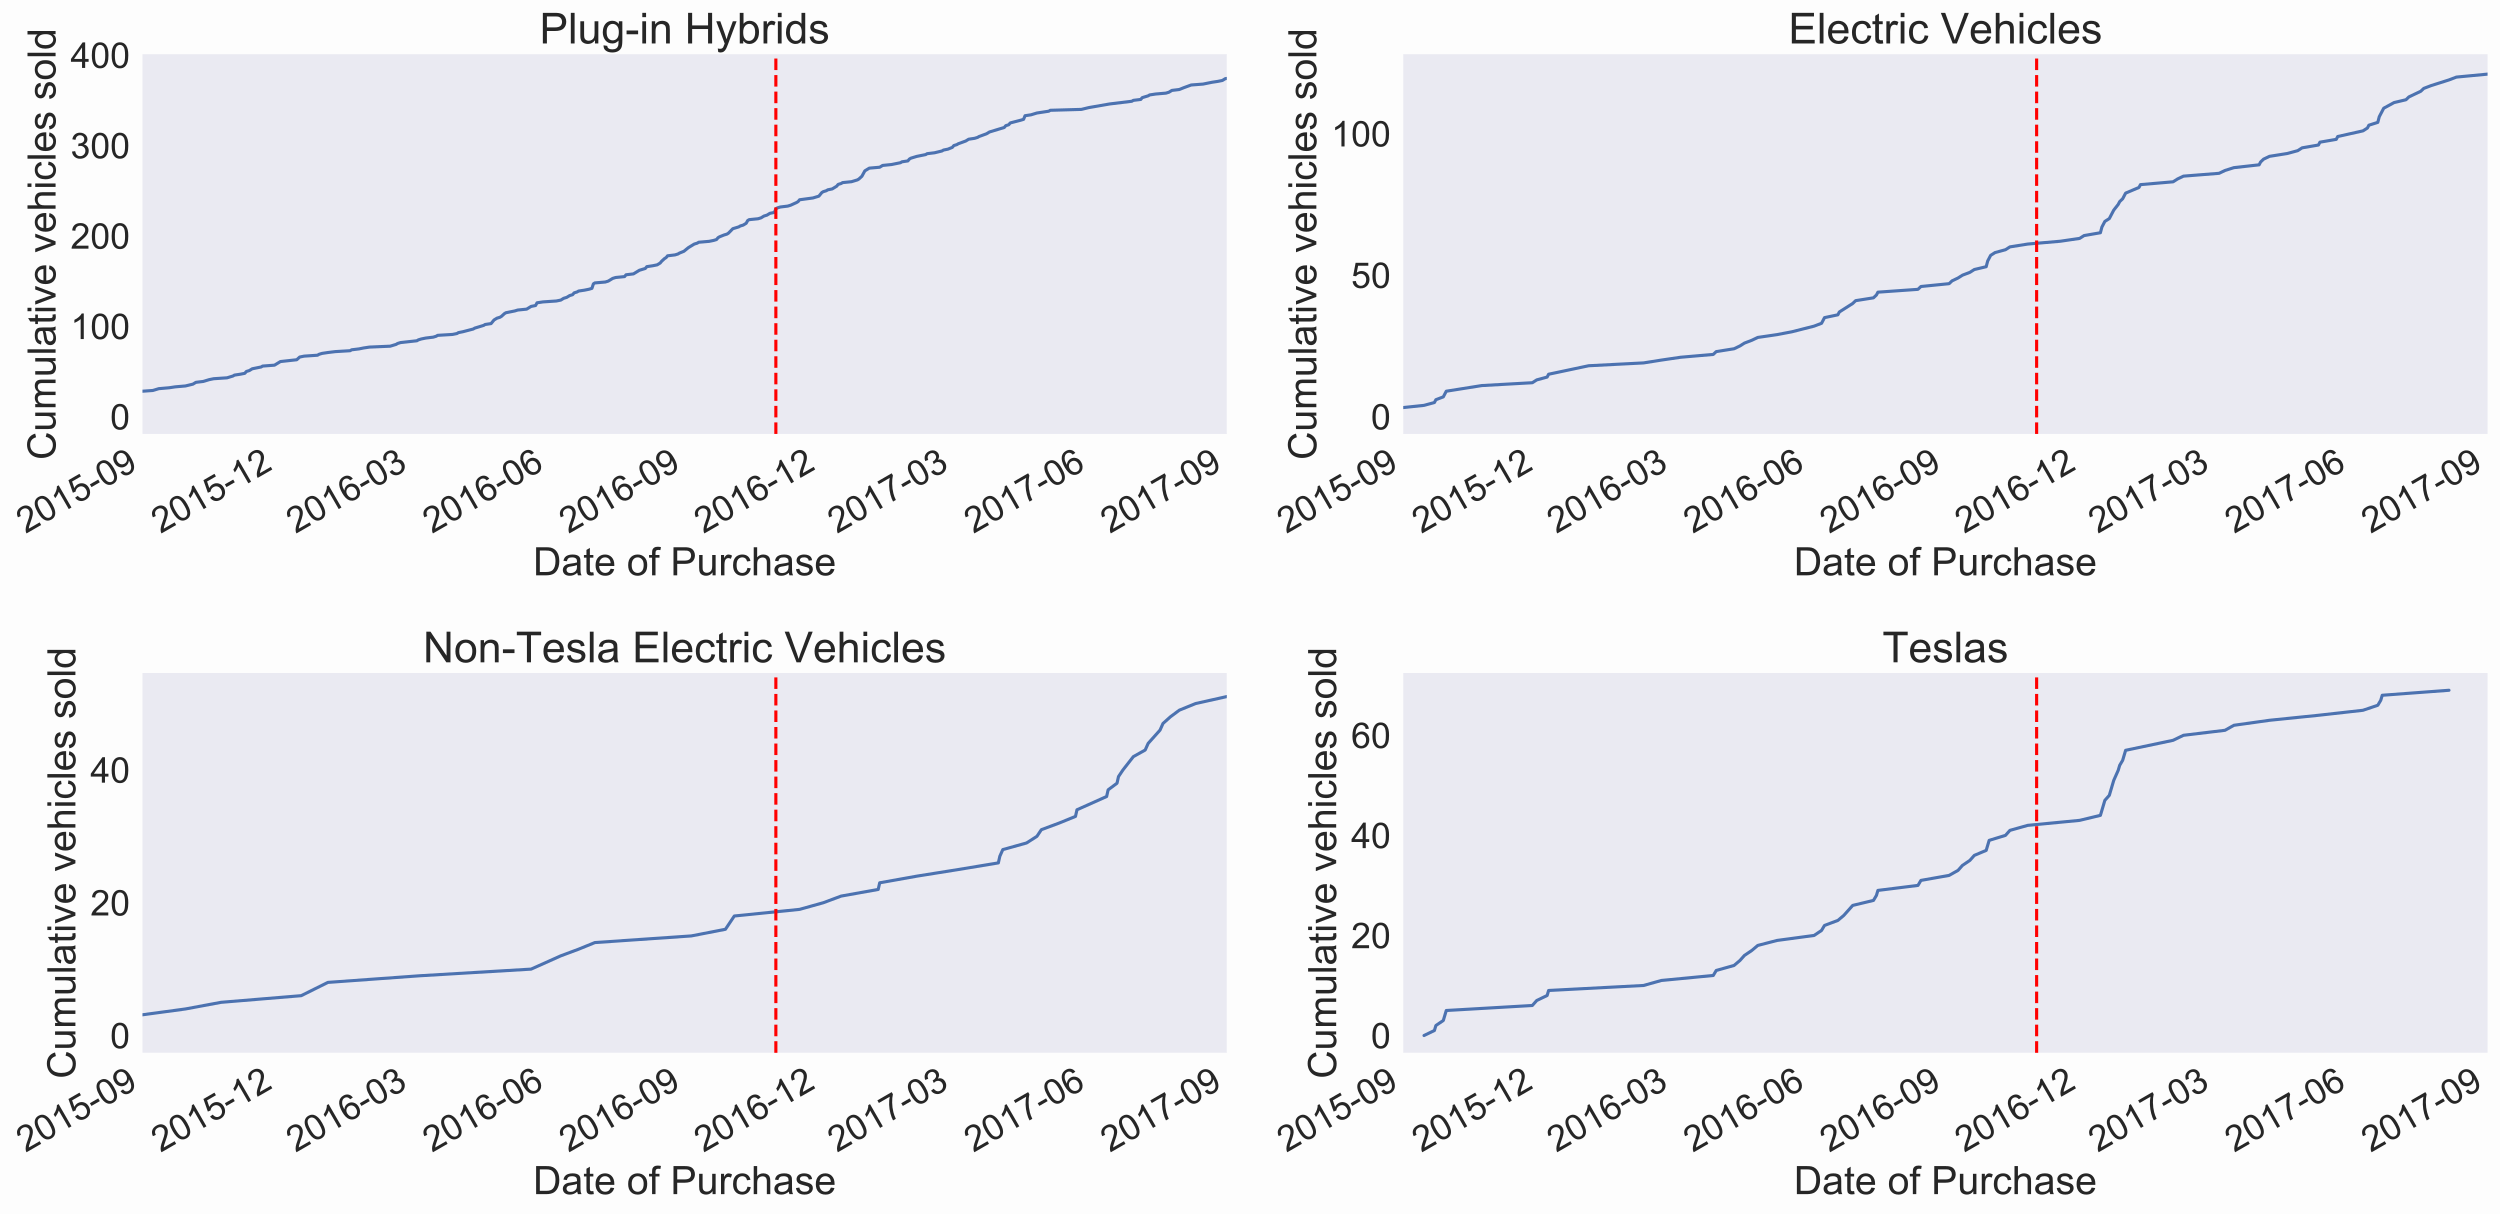 <?xml version="1.0" encoding="utf-8" standalone="no"?>
<!DOCTYPE svg PUBLIC "-//W3C//DTD SVG 1.1//EN"
  "http://www.w3.org/Graphics/SVG/1.1/DTD/svg11.dtd">
<!-- Created with matplotlib (http://matplotlib.org/) -->
<svg height="681pt" version="1.1" viewBox="0 0 1402 681" width="1402pt" xmlns="http://www.w3.org/2000/svg" xmlns:xlink="http://www.w3.org/1999/xlink">
 <defs>
  <style type="text/css">
*{stroke-linecap:butt;stroke-linejoin:round;}
  </style>
 </defs>
 <g id="figure_1">
  <g id="patch_1">
   <path d="M 0 681.252
L 1402.219 681.252
L 1402.219 0
L 0 0
z
" style="fill:#fdfdfd;"/>
  </g>
  <g id="axes_1">
   <g id="patch_2">
    <path d="M 79.903 243.357
L 687.979 243.357
L 687.979 30.379
L 79.903 30.379
z
" style="fill:#eaeaf2;"/>
   </g>
   <g id="matplotlib.axis_1">
    <g id="xtick_1">
     <g id="line2d_1"/>
     <g id="text_1">
      <!-- 2015-09 -->
      <defs>
       <path d="M 50.344 8.453
L 50.344 0
L 3.031 0
Q 2.938 3.172 4.047 6.109
Q 5.859 10.938 9.828 15.625
Q 13.812 20.312 21.344 26.469
Q 33.016 36.031 37.109 41.625
Q 41.219 47.219 41.219 52.203
Q 41.219 57.422 37.469 61
Q 33.734 64.594 27.734 64.594
Q 21.391 64.594 17.578 60.781
Q 13.766 56.984 13.719 50.25
L 4.688 51.172
Q 5.609 61.281 11.656 66.578
Q 17.719 71.875 27.938 71.875
Q 38.234 71.875 44.234 66.156
Q 50.25 60.453 50.25 52
Q 50.25 47.703 48.484 43.547
Q 46.734 39.406 42.656 34.812
Q 38.578 30.219 29.109 22.219
Q 21.188 15.578 18.938 13.203
Q 16.703 10.844 15.234 8.453
z
" id="ArialMT-32"/>
       <path d="M 4.156 35.297
Q 4.156 48 6.766 55.734
Q 9.375 63.484 14.516 67.672
Q 19.672 71.875 27.484 71.875
Q 33.25 71.875 37.594 69.547
Q 41.938 67.234 44.766 62.859
Q 47.609 58.5 49.219 52.219
Q 50.828 45.953 50.828 35.297
Q 50.828 22.703 48.234 14.969
Q 45.656 7.234 40.5 3
Q 35.359 -1.219 27.484 -1.219
Q 17.141 -1.219 11.234 6.203
Q 4.156 15.141 4.156 35.297
z
M 13.188 35.297
Q 13.188 17.672 17.312 11.828
Q 21.438 6 27.484 6
Q 33.547 6 37.672 11.859
Q 41.797 17.719 41.797 35.297
Q 41.797 52.984 37.672 58.781
Q 33.547 64.594 27.391 64.594
Q 21.344 64.594 17.719 59.469
Q 13.188 52.938 13.188 35.297
z
" id="ArialMT-30"/>
       <path d="M 37.25 0
L 28.469 0
L 28.469 56
Q 25.297 52.984 20.141 49.953
Q 14.984 46.922 10.891 45.406
L 10.891 53.906
Q 18.266 57.375 23.781 62.297
Q 29.297 67.234 31.594 71.875
L 37.25 71.875
z
" id="ArialMT-31"/>
       <path d="M 4.156 18.75
L 13.375 19.531
Q 14.406 12.797 18.141 9.391
Q 21.875 6 27.156 6
Q 33.5 6 37.891 10.781
Q 42.281 15.578 42.281 23.484
Q 42.281 31 38.062 35.344
Q 33.844 39.703 27 39.703
Q 22.75 39.703 19.328 37.766
Q 15.922 35.844 13.969 32.766
L 5.719 33.844
L 12.641 70.609
L 48.25 70.609
L 48.25 62.203
L 19.672 62.203
L 15.828 42.969
Q 22.266 47.469 29.344 47.469
Q 38.719 47.469 45.156 40.969
Q 51.609 34.469 51.609 24.266
Q 51.609 14.547 45.953 7.469
Q 39.062 -1.219 27.156 -1.219
Q 17.391 -1.219 11.203 4.25
Q 5.031 9.719 4.156 18.75
z
" id="ArialMT-35"/>
       <path d="M 3.172 21.484
L 3.172 30.328
L 30.172 30.328
L 30.172 21.484
z
" id="ArialMT-2d"/>
       <path d="M 5.469 16.547
L 13.922 17.328
Q 14.984 11.375 18.016 8.688
Q 21.047 6 25.781 6
Q 29.828 6 32.875 7.859
Q 35.938 9.719 37.891 12.812
Q 39.844 15.922 41.156 21.188
Q 42.484 26.469 42.484 31.938
Q 42.484 32.516 42.438 33.688
Q 39.797 29.5 35.234 26.875
Q 30.672 24.266 25.344 24.266
Q 16.453 24.266 10.297 30.703
Q 4.156 37.156 4.156 47.703
Q 4.156 58.594 10.578 65.234
Q 17 71.875 26.656 71.875
Q 33.641 71.875 39.422 68.109
Q 45.219 64.359 48.219 57.391
Q 51.219 50.438 51.219 37.25
Q 51.219 23.531 48.234 15.406
Q 45.266 7.281 39.375 3.031
Q 33.5 -1.219 25.594 -1.219
Q 17.188 -1.219 11.859 3.438
Q 6.547 8.109 5.469 16.547
z
M 41.453 48.141
Q 41.453 55.719 37.422 60.156
Q 33.406 64.594 27.734 64.594
Q 21.875 64.594 17.531 59.812
Q 13.188 55.031 13.188 47.406
Q 13.188 40.578 17.312 36.297
Q 21.438 32.031 27.484 32.031
Q 33.594 32.031 37.516 36.297
Q 41.453 40.578 41.453 48.141
z
" id="ArialMT-39"/>
      </defs>
      <g style="fill:#262626;" transform="translate(14.358 299.45)rotate(-30)scale(0.2 -0.2)">
       <use xlink:href="#ArialMT-32"/>
       <use x="55.615" xlink:href="#ArialMT-30"/>
       <use x="111.23" xlink:href="#ArialMT-31"/>
       <use x="166.846" xlink:href="#ArialMT-35"/>
       <use x="222.461" xlink:href="#ArialMT-2d"/>
       <use x="255.762" xlink:href="#ArialMT-30"/>
       <use x="311.377" xlink:href="#ArialMT-39"/>
      </g>
     </g>
    </g>
    <g id="xtick_2">
     <g id="line2d_2"/>
     <g id="text_2">
      <!-- 2015-12 -->
      <g style="fill:#262626;" transform="translate(90.055 299.45)rotate(-30)scale(0.2 -0.2)">
       <use xlink:href="#ArialMT-32"/>
       <use x="55.615" xlink:href="#ArialMT-30"/>
       <use x="111.23" xlink:href="#ArialMT-31"/>
       <use x="166.846" xlink:href="#ArialMT-35"/>
       <use x="222.461" xlink:href="#ArialMT-2d"/>
       <use x="255.762" xlink:href="#ArialMT-31"/>
       <use x="311.377" xlink:href="#ArialMT-32"/>
      </g>
     </g>
    </g>
    <g id="xtick_3">
     <g id="line2d_3"/>
     <g id="text_3">
      <!-- 2016-03 -->
      <defs>
       <path d="M 49.75 54.047
L 41.016 53.375
Q 39.844 58.547 37.703 60.891
Q 34.125 64.656 28.906 64.656
Q 24.703 64.656 21.531 62.312
Q 17.391 59.281 14.984 53.469
Q 12.594 47.656 12.5 36.922
Q 15.672 41.75 20.266 44.094
Q 24.859 46.438 29.891 46.438
Q 38.672 46.438 44.844 39.969
Q 51.031 33.5 51.031 23.25
Q 51.031 16.5 48.125 10.719
Q 45.219 4.938 40.141 1.859
Q 35.062 -1.219 28.609 -1.219
Q 17.625 -1.219 10.688 6.859
Q 3.766 14.938 3.766 33.5
Q 3.766 54.25 11.422 63.672
Q 18.109 71.875 29.438 71.875
Q 37.891 71.875 43.281 67.141
Q 48.688 62.406 49.75 54.047
z
M 13.875 23.188
Q 13.875 18.656 15.797 14.5
Q 17.719 10.359 21.188 8.172
Q 24.656 6 28.469 6
Q 34.031 6 38.031 10.484
Q 42.047 14.984 42.047 22.703
Q 42.047 30.125 38.078 34.391
Q 34.125 38.672 28.125 38.672
Q 22.172 38.672 18.016 34.391
Q 13.875 30.125 13.875 23.188
z
" id="ArialMT-36"/>
       <path d="M 4.203 18.891
L 12.984 20.062
Q 14.5 12.594 18.141 9.297
Q 21.781 6 27 6
Q 33.203 6 37.469 10.297
Q 41.75 14.594 41.75 20.953
Q 41.75 27 37.797 30.922
Q 33.844 34.859 27.734 34.859
Q 25.25 34.859 21.531 33.891
L 22.516 41.609
Q 23.391 41.5 23.922 41.5
Q 29.547 41.5 34.031 44.422
Q 38.531 47.359 38.531 53.469
Q 38.531 58.297 35.25 61.469
Q 31.984 64.656 26.812 64.656
Q 21.688 64.656 18.266 61.422
Q 14.844 58.203 13.875 51.766
L 5.078 53.328
Q 6.688 62.156 12.391 67.016
Q 18.109 71.875 26.609 71.875
Q 32.469 71.875 37.391 69.359
Q 42.328 66.844 44.938 62.5
Q 47.562 58.156 47.562 53.266
Q 47.562 48.641 45.062 44.828
Q 42.578 41.016 37.703 38.766
Q 44.047 37.312 47.562 32.688
Q 51.078 28.078 51.078 21.141
Q 51.078 11.766 44.234 5.25
Q 37.406 -1.266 26.953 -1.266
Q 17.531 -1.266 11.297 4.344
Q 5.078 9.969 4.203 18.891
z
" id="ArialMT-33"/>
      </defs>
      <g style="fill:#262626;" transform="translate(165.753 299.45)rotate(-30)scale(0.2 -0.2)">
       <use xlink:href="#ArialMT-32"/>
       <use x="55.615" xlink:href="#ArialMT-30"/>
       <use x="111.23" xlink:href="#ArialMT-31"/>
       <use x="166.846" xlink:href="#ArialMT-36"/>
       <use x="222.461" xlink:href="#ArialMT-2d"/>
       <use x="255.762" xlink:href="#ArialMT-30"/>
       <use x="311.377" xlink:href="#ArialMT-33"/>
      </g>
     </g>
    </g>
    <g id="xtick_4">
     <g id="line2d_4"/>
     <g id="text_4">
      <!-- 2016-06 -->
      <g style="fill:#262626;" transform="translate(242.282 299.45)rotate(-30)scale(0.2 -0.2)">
       <use xlink:href="#ArialMT-32"/>
       <use x="55.615" xlink:href="#ArialMT-30"/>
       <use x="111.23" xlink:href="#ArialMT-31"/>
       <use x="166.846" xlink:href="#ArialMT-36"/>
       <use x="222.461" xlink:href="#ArialMT-2d"/>
       <use x="255.762" xlink:href="#ArialMT-30"/>
       <use x="311.377" xlink:href="#ArialMT-36"/>
      </g>
     </g>
    </g>
    <g id="xtick_5">
     <g id="line2d_5"/>
     <g id="text_5">
      <!-- 2016-09 -->
      <g style="fill:#262626;" transform="translate(318.811 299.45)rotate(-30)scale(0.2 -0.2)">
       <use xlink:href="#ArialMT-32"/>
       <use x="55.615" xlink:href="#ArialMT-30"/>
       <use x="111.23" xlink:href="#ArialMT-31"/>
       <use x="166.846" xlink:href="#ArialMT-36"/>
       <use x="222.461" xlink:href="#ArialMT-2d"/>
       <use x="255.762" xlink:href="#ArialMT-30"/>
       <use x="311.377" xlink:href="#ArialMT-39"/>
      </g>
     </g>
    </g>
    <g id="xtick_6">
     <g id="line2d_6"/>
     <g id="text_6">
      <!-- 2016-12 -->
      <g style="fill:#262626;" transform="translate(394.509 299.45)rotate(-30)scale(0.2 -0.2)">
       <use xlink:href="#ArialMT-32"/>
       <use x="55.615" xlink:href="#ArialMT-30"/>
       <use x="111.23" xlink:href="#ArialMT-31"/>
       <use x="166.846" xlink:href="#ArialMT-36"/>
       <use x="222.461" xlink:href="#ArialMT-2d"/>
       <use x="255.762" xlink:href="#ArialMT-31"/>
       <use x="311.377" xlink:href="#ArialMT-32"/>
      </g>
     </g>
    </g>
    <g id="xtick_7">
     <g id="line2d_7"/>
     <g id="text_7">
      <!-- 2017-03 -->
      <defs>
       <path d="M 4.734 62.203
L 4.734 70.656
L 51.078 70.656
L 51.078 63.812
Q 44.234 56.547 37.516 44.484
Q 30.812 32.422 27.156 19.672
Q 24.516 10.688 23.781 0
L 14.75 0
Q 14.891 8.453 18.062 20.406
Q 21.234 32.375 27.172 43.484
Q 33.109 54.594 39.797 62.203
z
" id="ArialMT-37"/>
      </defs>
      <g style="fill:#262626;" transform="translate(469.375 299.45)rotate(-30)scale(0.2 -0.2)">
       <use xlink:href="#ArialMT-32"/>
       <use x="55.615" xlink:href="#ArialMT-30"/>
       <use x="111.23" xlink:href="#ArialMT-31"/>
       <use x="166.846" xlink:href="#ArialMT-37"/>
       <use x="222.461" xlink:href="#ArialMT-2d"/>
       <use x="255.762" xlink:href="#ArialMT-30"/>
       <use x="311.377" xlink:href="#ArialMT-33"/>
      </g>
     </g>
    </g>
    <g id="xtick_8">
     <g id="line2d_8"/>
     <g id="text_8">
      <!-- 2017-06 -->
      <g style="fill:#262626;" transform="translate(545.904 299.45)rotate(-30)scale(0.2 -0.2)">
       <use xlink:href="#ArialMT-32"/>
       <use x="55.615" xlink:href="#ArialMT-30"/>
       <use x="111.23" xlink:href="#ArialMT-31"/>
       <use x="166.846" xlink:href="#ArialMT-37"/>
       <use x="222.461" xlink:href="#ArialMT-2d"/>
       <use x="255.762" xlink:href="#ArialMT-30"/>
       <use x="311.377" xlink:href="#ArialMT-36"/>
      </g>
     </g>
    </g>
    <g id="xtick_9">
     <g id="line2d_9"/>
     <g id="text_9">
      <!-- 2017-09 -->
      <g style="fill:#262626;" transform="translate(622.433 299.45)rotate(-30)scale(0.2 -0.2)">
       <use xlink:href="#ArialMT-32"/>
       <use x="55.615" xlink:href="#ArialMT-30"/>
       <use x="111.23" xlink:href="#ArialMT-31"/>
       <use x="166.846" xlink:href="#ArialMT-37"/>
       <use x="222.461" xlink:href="#ArialMT-2d"/>
       <use x="255.762" xlink:href="#ArialMT-30"/>
       <use x="311.377" xlink:href="#ArialMT-39"/>
      </g>
     </g>
    </g>
    <g id="text_10">
     <!-- Date of Purchase -->
     <defs>
      <path d="M 7.719 0
L 7.719 71.578
L 32.375 71.578
Q 40.719 71.578 45.125 70.562
Q 51.266 69.141 55.609 65.438
Q 61.281 60.641 64.078 53.188
Q 66.891 45.75 66.891 36.188
Q 66.891 28.031 64.984 21.734
Q 63.094 15.438 60.109 11.297
Q 57.125 7.172 53.578 4.797
Q 50.047 2.438 45.047 1.219
Q 40.047 0 33.547 0
z
M 17.188 8.453
L 32.469 8.453
Q 39.547 8.453 43.578 9.766
Q 47.609 11.078 50 13.484
Q 53.375 16.844 55.25 22.531
Q 57.125 28.219 57.125 36.328
Q 57.125 47.562 53.438 53.594
Q 49.75 59.625 44.484 61.672
Q 40.672 63.141 32.234 63.141
L 17.188 63.141
z
" id="ArialMT-44"/>
      <path d="M 40.438 6.391
Q 35.547 2.25 31.031 0.531
Q 26.516 -1.172 21.344 -1.172
Q 12.797 -1.172 8.203 3
Q 3.609 7.172 3.609 13.672
Q 3.609 17.484 5.344 20.625
Q 7.078 23.781 9.891 25.688
Q 12.703 27.594 16.219 28.562
Q 18.797 29.25 24.031 29.891
Q 34.672 31.156 39.703 32.906
Q 39.75 34.719 39.75 35.203
Q 39.75 40.578 37.25 42.781
Q 33.891 45.75 27.25 45.75
Q 21.047 45.75 18.094 43.578
Q 15.141 41.406 13.719 35.891
L 5.125 37.062
Q 6.297 42.578 8.984 45.969
Q 11.672 49.359 16.75 51.188
Q 21.828 53.031 28.516 53.031
Q 35.156 53.031 39.297 51.469
Q 43.453 49.906 45.406 47.531
Q 47.359 45.172 48.141 41.547
Q 48.578 39.312 48.578 33.453
L 48.578 21.734
Q 48.578 9.469 49.141 6.219
Q 49.703 2.984 51.375 0
L 42.188 0
Q 40.828 2.734 40.438 6.391
z
M 39.703 26.031
Q 34.906 24.078 25.344 22.703
Q 19.922 21.922 17.672 20.938
Q 15.438 19.969 14.203 18.094
Q 12.984 16.219 12.984 13.922
Q 12.984 10.406 15.641 8.062
Q 18.312 5.719 23.438 5.719
Q 28.516 5.719 32.469 7.938
Q 36.422 10.156 38.281 14.016
Q 39.703 17 39.703 22.797
z
" id="ArialMT-61"/>
      <path d="M 25.781 7.859
L 27.047 0.094
Q 23.344 -0.688 20.406 -0.688
Q 15.625 -0.688 12.984 0.828
Q 10.359 2.344 9.281 4.812
Q 8.203 7.281 8.203 15.188
L 8.203 45.016
L 1.766 45.016
L 1.766 51.859
L 8.203 51.859
L 8.203 64.703
L 16.938 69.969
L 16.938 51.859
L 25.781 51.859
L 25.781 45.016
L 16.938 45.016
L 16.938 14.703
Q 16.938 10.938 17.406 9.859
Q 17.875 8.797 18.922 8.156
Q 19.969 7.516 21.922 7.516
Q 23.391 7.516 25.781 7.859
z
" id="ArialMT-74"/>
      <path d="M 42.094 16.703
L 51.172 15.578
Q 49.031 7.625 43.219 3.219
Q 37.406 -1.172 28.375 -1.172
Q 17 -1.172 10.328 5.828
Q 3.656 12.844 3.656 25.484
Q 3.656 38.578 10.391 45.797
Q 17.141 53.031 27.875 53.031
Q 38.281 53.031 44.875 45.953
Q 51.469 38.875 51.469 26.031
Q 51.469 25.25 51.422 23.688
L 12.75 23.688
Q 13.234 15.141 17.578 10.594
Q 21.922 6.062 28.422 6.062
Q 33.25 6.062 36.672 8.594
Q 40.094 11.141 42.094 16.703
z
M 13.234 30.906
L 42.188 30.906
Q 41.609 37.453 38.875 40.719
Q 34.672 45.797 27.984 45.797
Q 21.922 45.797 17.797 41.75
Q 13.672 37.703 13.234 30.906
z
" id="ArialMT-65"/>
      <path id="ArialMT-20"/>
      <path d="M 3.328 25.922
Q 3.328 40.328 11.328 47.266
Q 18.016 53.031 27.641 53.031
Q 38.328 53.031 45.109 46.016
Q 51.906 39.016 51.906 26.656
Q 51.906 16.656 48.906 10.906
Q 45.906 5.172 40.156 2
Q 34.422 -1.172 27.641 -1.172
Q 16.75 -1.172 10.031 5.812
Q 3.328 12.797 3.328 25.922
z
M 12.359 25.922
Q 12.359 15.969 16.703 11.016
Q 21.047 6.062 27.641 6.062
Q 34.188 6.062 38.531 11.031
Q 42.875 16.016 42.875 26.219
Q 42.875 35.844 38.5 40.797
Q 34.125 45.75 27.641 45.75
Q 21.047 45.75 16.703 40.812
Q 12.359 35.891 12.359 25.922
z
" id="ArialMT-6f"/>
      <path d="M 8.688 0
L 8.688 45.016
L 0.922 45.016
L 0.922 51.859
L 8.688 51.859
L 8.688 57.375
Q 8.688 62.594 9.625 65.141
Q 10.891 68.562 14.078 70.672
Q 17.281 72.797 23.047 72.797
Q 26.766 72.797 31.25 71.922
L 29.938 64.266
Q 27.203 64.75 24.75 64.75
Q 20.75 64.75 19.094 63.031
Q 17.438 61.328 17.438 56.641
L 17.438 51.859
L 27.547 51.859
L 27.547 45.016
L 17.438 45.016
L 17.438 0
z
" id="ArialMT-66"/>
      <path d="M 7.719 0
L 7.719 71.578
L 34.719 71.578
Q 41.844 71.578 45.609 70.906
Q 50.875 70.016 54.438 67.547
Q 58.016 65.094 60.188 60.641
Q 62.359 56.203 62.359 50.875
Q 62.359 41.75 56.547 35.422
Q 50.734 29.109 35.547 29.109
L 17.188 29.109
L 17.188 0
z
M 17.188 37.547
L 35.688 37.547
Q 44.875 37.547 48.734 40.969
Q 52.594 44.391 52.594 50.594
Q 52.594 55.078 50.312 58.266
Q 48.047 61.469 44.344 62.5
Q 41.938 63.141 35.5 63.141
L 17.188 63.141
z
" id="ArialMT-50"/>
      <path d="M 40.578 0
L 40.578 7.625
Q 34.516 -1.172 24.125 -1.172
Q 19.531 -1.172 15.547 0.578
Q 11.578 2.344 9.641 5
Q 7.719 7.672 6.938 11.531
Q 6.391 14.109 6.391 19.734
L 6.391 51.859
L 15.188 51.859
L 15.188 23.094
Q 15.188 16.219 15.719 13.812
Q 16.547 10.359 19.234 8.375
Q 21.922 6.391 25.875 6.391
Q 29.828 6.391 33.297 8.422
Q 36.766 10.453 38.203 13.938
Q 39.656 17.438 39.656 24.078
L 39.656 51.859
L 48.438 51.859
L 48.438 0
z
" id="ArialMT-75"/>
      <path d="M 6.5 0
L 6.5 51.859
L 14.406 51.859
L 14.406 44
Q 17.438 49.516 20 51.266
Q 22.562 53.031 25.641 53.031
Q 30.078 53.031 34.672 50.203
L 31.641 42.047
Q 28.422 43.953 25.203 43.953
Q 22.312 43.953 20.016 42.219
Q 17.719 40.484 16.75 37.406
Q 15.281 32.719 15.281 27.156
L 15.281 0
z
" id="ArialMT-72"/>
      <path d="M 40.438 19
L 49.078 17.875
Q 47.656 8.938 41.812 3.875
Q 35.984 -1.172 27.484 -1.172
Q 16.844 -1.172 10.375 5.781
Q 3.906 12.75 3.906 25.734
Q 3.906 34.125 6.688 40.422
Q 9.469 46.734 15.156 49.875
Q 20.844 53.031 27.547 53.031
Q 35.984 53.031 41.359 48.75
Q 46.734 44.484 48.25 36.625
L 39.703 35.297
Q 38.484 40.531 35.375 43.156
Q 32.281 45.797 27.875 45.797
Q 21.234 45.797 17.078 41.031
Q 12.938 36.281 12.938 25.984
Q 12.938 15.531 16.938 10.797
Q 20.953 6.062 27.391 6.062
Q 32.562 6.062 36.031 9.234
Q 39.5 12.406 40.438 19
z
" id="ArialMT-63"/>
      <path d="M 6.594 0
L 6.594 71.578
L 15.375 71.578
L 15.375 45.906
Q 21.531 53.031 30.906 53.031
Q 36.672 53.031 40.922 50.75
Q 45.172 48.484 47 44.484
Q 48.828 40.484 48.828 32.859
L 48.828 0
L 40.047 0
L 40.047 32.859
Q 40.047 39.453 37.188 42.453
Q 34.328 45.453 29.109 45.453
Q 25.203 45.453 21.75 43.422
Q 18.312 41.406 16.844 37.938
Q 15.375 34.469 15.375 28.375
L 15.375 0
z
" id="ArialMT-68"/>
      <path d="M 3.078 15.484
L 11.766 16.844
Q 12.5 11.625 15.844 8.844
Q 19.188 6.062 25.203 6.062
Q 31.25 6.062 34.172 8.516
Q 37.109 10.984 37.109 14.312
Q 37.109 17.281 34.516 19
Q 32.719 20.172 25.531 21.969
Q 15.875 24.422 12.141 26.203
Q 8.406 27.984 6.469 31.125
Q 4.547 34.281 4.547 38.094
Q 4.547 41.547 6.125 44.5
Q 7.719 47.469 10.453 49.422
Q 12.5 50.922 16.031 51.969
Q 19.578 53.031 23.641 53.031
Q 29.734 53.031 34.344 51.266
Q 38.969 49.516 41.156 46.5
Q 43.359 43.5 44.188 38.484
L 35.594 37.312
Q 35.016 41.312 32.203 43.547
Q 29.391 45.797 24.266 45.797
Q 18.219 45.797 15.625 43.797
Q 13.031 41.797 13.031 39.109
Q 13.031 37.406 14.109 36.031
Q 15.188 34.625 17.484 33.688
Q 18.797 33.203 25.25 31.453
Q 34.578 28.953 38.25 27.359
Q 41.938 25.781 44.031 22.75
Q 46.141 19.734 46.141 15.234
Q 46.141 10.844 43.578 6.953
Q 41.016 3.078 36.172 0.953
Q 31.344 -1.172 25.25 -1.172
Q 15.141 -1.172 9.844 3.031
Q 4.547 7.234 3.078 15.484
z
" id="ArialMT-73"/>
     </defs>
     <g style="fill:#262626;" transform="translate(298.954 322.639)scale(0.22 -0.22)">
      <use xlink:href="#ArialMT-44"/>
      <use x="72.217" xlink:href="#ArialMT-61"/>
      <use x="127.832" xlink:href="#ArialMT-74"/>
      <use x="155.615" xlink:href="#ArialMT-65"/>
      <use x="211.23" xlink:href="#ArialMT-20"/>
      <use x="239.014" xlink:href="#ArialMT-6f"/>
      <use x="294.629" xlink:href="#ArialMT-66"/>
      <use x="322.412" xlink:href="#ArialMT-20"/>
      <use x="350.195" xlink:href="#ArialMT-50"/>
      <use x="416.895" xlink:href="#ArialMT-75"/>
      <use x="472.51" xlink:href="#ArialMT-72"/>
      <use x="505.811" xlink:href="#ArialMT-63"/>
      <use x="555.811" xlink:href="#ArialMT-68"/>
      <use x="611.426" xlink:href="#ArialMT-61"/>
      <use x="667.041" xlink:href="#ArialMT-73"/>
      <use x="717.041" xlink:href="#ArialMT-65"/>
     </g>
    </g>
   </g>
   <g id="matplotlib.axis_2">
    <g id="ytick_1">
     <g id="line2d_10"/>
     <g id="text_11">
      <!-- 0 -->
      <g style="fill:#262626;" transform="translate(61.782 240.834)scale(0.2 -0.2)">
       <use xlink:href="#ArialMT-30"/>
      </g>
     </g>
    </g>
    <g id="ytick_2">
     <g id="line2d_11"/>
     <g id="text_12">
      <!-- 100 -->
      <g style="fill:#262626;" transform="translate(39.538 190.149)scale(0.2 -0.2)">
       <use xlink:href="#ArialMT-31"/>
       <use x="55.615" xlink:href="#ArialMT-30"/>
       <use x="111.23" xlink:href="#ArialMT-30"/>
      </g>
     </g>
    </g>
    <g id="ytick_3">
     <g id="line2d_12"/>
     <g id="text_13">
      <!-- 200 -->
      <g style="fill:#262626;" transform="translate(39.538 139.464)scale(0.2 -0.2)">
       <use xlink:href="#ArialMT-32"/>
       <use x="55.615" xlink:href="#ArialMT-30"/>
       <use x="111.23" xlink:href="#ArialMT-30"/>
      </g>
     </g>
    </g>
    <g id="ytick_4">
     <g id="line2d_13"/>
     <g id="text_14">
      <!-- 300 -->
      <g style="fill:#262626;" transform="translate(39.538 88.779)scale(0.2 -0.2)">
       <use xlink:href="#ArialMT-33"/>
       <use x="55.615" xlink:href="#ArialMT-30"/>
       <use x="111.23" xlink:href="#ArialMT-30"/>
      </g>
     </g>
    </g>
    <g id="ytick_5">
     <g id="line2d_14"/>
     <g id="text_15">
      <!-- 400 -->
      <defs>
       <path d="M 32.328 0
L 32.328 17.141
L 1.266 17.141
L 1.266 25.203
L 33.938 71.578
L 41.109 71.578
L 41.109 25.203
L 50.781 25.203
L 50.781 17.141
L 41.109 17.141
L 41.109 0
z
M 32.328 25.203
L 32.328 57.469
L 9.906 25.203
z
" id="ArialMT-34"/>
      </defs>
      <g style="fill:#262626;" transform="translate(39.538 38.094)scale(0.2 -0.2)">
       <use xlink:href="#ArialMT-34"/>
       <use x="55.615" xlink:href="#ArialMT-30"/>
       <use x="111.23" xlink:href="#ArialMT-30"/>
      </g>
     </g>
    </g>
    <g id="text_16">
     <!-- Cumulative vehicles sold -->
     <defs>
      <path d="M 58.797 25.094
L 68.266 22.703
Q 65.281 11.031 57.547 4.906
Q 49.812 -1.219 38.625 -1.219
Q 27.047 -1.219 19.797 3.484
Q 12.547 8.203 8.766 17.141
Q 4.984 26.078 4.984 36.328
Q 4.984 47.516 9.25 55.828
Q 13.531 64.156 21.406 68.469
Q 29.297 72.797 38.766 72.797
Q 49.516 72.797 56.828 67.328
Q 64.156 61.859 67.047 51.953
L 57.719 49.75
Q 55.219 57.562 50.484 61.125
Q 45.75 64.703 38.578 64.703
Q 30.328 64.703 24.781 60.734
Q 19.234 56.781 16.984 50.109
Q 14.75 43.453 14.75 36.375
Q 14.75 27.25 17.406 20.438
Q 20.062 13.625 25.672 10.25
Q 31.297 6.891 37.844 6.891
Q 45.797 6.891 51.312 11.469
Q 56.844 16.062 58.797 25.094
z
" id="ArialMT-43"/>
      <path d="M 6.594 0
L 6.594 51.859
L 14.453 51.859
L 14.453 44.578
Q 16.891 48.391 20.938 50.703
Q 25 53.031 30.172 53.031
Q 35.938 53.031 39.625 50.641
Q 43.312 48.25 44.828 43.953
Q 50.984 53.031 60.844 53.031
Q 68.562 53.031 72.703 48.75
Q 76.859 44.484 76.859 35.594
L 76.859 0
L 68.109 0
L 68.109 32.672
Q 68.109 37.938 67.25 40.25
Q 66.406 42.578 64.156 43.984
Q 61.922 45.406 58.891 45.406
Q 53.422 45.406 49.797 41.766
Q 46.188 38.141 46.188 30.125
L 46.188 0
L 37.406 0
L 37.406 33.688
Q 37.406 39.547 35.25 42.469
Q 33.109 45.406 28.219 45.406
Q 24.516 45.406 21.359 43.453
Q 18.219 41.5 16.797 37.734
Q 15.375 33.984 15.375 26.906
L 15.375 0
z
" id="ArialMT-6d"/>
      <path d="M 6.391 0
L 6.391 71.578
L 15.188 71.578
L 15.188 0
z
" id="ArialMT-6c"/>
      <path d="M 6.641 61.469
L 6.641 71.578
L 15.438 71.578
L 15.438 61.469
z
M 6.641 0
L 6.641 51.859
L 15.438 51.859
L 15.438 0
z
" id="ArialMT-69"/>
      <path d="M 21 0
L 1.266 51.859
L 10.547 51.859
L 21.688 20.797
Q 23.484 15.766 25 10.359
Q 26.172 14.453 28.266 20.219
L 39.797 51.859
L 48.828 51.859
L 29.203 0
z
" id="ArialMT-76"/>
      <path d="M 40.234 0
L 40.234 6.547
Q 35.297 -1.172 25.734 -1.172
Q 19.531 -1.172 14.328 2.25
Q 9.125 5.672 6.266 11.797
Q 3.422 17.922 3.422 25.875
Q 3.422 33.641 6 39.969
Q 8.594 46.297 13.766 49.656
Q 18.953 53.031 25.344 53.031
Q 30.031 53.031 33.688 51.047
Q 37.359 49.078 39.656 45.906
L 39.656 71.578
L 48.391 71.578
L 48.391 0
z
M 12.453 25.875
Q 12.453 15.922 16.641 10.984
Q 20.844 6.062 26.562 6.062
Q 32.328 6.062 36.344 10.766
Q 40.375 15.484 40.375 25.141
Q 40.375 35.797 36.266 40.766
Q 32.172 45.75 26.172 45.75
Q 20.312 45.75 16.375 40.969
Q 12.453 36.188 12.453 25.875
z
" id="ArialMT-64"/>
     </defs>
     <g style="fill:#262626;" transform="translate(31.165 257.916)rotate(-90)scale(0.22 -0.22)">
      <use xlink:href="#ArialMT-43"/>
      <use x="72.217" xlink:href="#ArialMT-75"/>
      <use x="127.832" xlink:href="#ArialMT-6d"/>
      <use x="211.133" xlink:href="#ArialMT-75"/>
      <use x="266.748" xlink:href="#ArialMT-6c"/>
      <use x="288.965" xlink:href="#ArialMT-61"/>
      <use x="344.58" xlink:href="#ArialMT-74"/>
      <use x="372.363" xlink:href="#ArialMT-69"/>
      <use x="394.58" xlink:href="#ArialMT-76"/>
      <use x="444.58" xlink:href="#ArialMT-65"/>
      <use x="500.195" xlink:href="#ArialMT-20"/>
      <use x="527.979" xlink:href="#ArialMT-76"/>
      <use x="577.979" xlink:href="#ArialMT-65"/>
      <use x="633.594" xlink:href="#ArialMT-68"/>
      <use x="689.209" xlink:href="#ArialMT-69"/>
      <use x="711.426" xlink:href="#ArialMT-63"/>
      <use x="761.426" xlink:href="#ArialMT-6c"/>
      <use x="783.643" xlink:href="#ArialMT-65"/>
      <use x="839.258" xlink:href="#ArialMT-73"/>
      <use x="889.258" xlink:href="#ArialMT-20"/>
      <use x="917.041" xlink:href="#ArialMT-73"/>
      <use x="967.041" xlink:href="#ArialMT-6f"/>
      <use x="1022.656" xlink:href="#ArialMT-6c"/>
      <use x="1044.873" xlink:href="#ArialMT-64"/>
     </g>
    </g>
   </g>
   <g id="line2d_15">
    <path clip-path="url(#p9c35604d18)" d="M -1 232.774
L 41.639 232.662
L 44.134 232.155
L 44.966 230.128
L 45.798 229.621
L 47.462 229.114
L 48.294 228.101
L 50.789 227.594
L 52.453 227.087
L 53.285 226.073
L 58.276 224.046
L 59.939 223.032
L 62.435 222.018
L 64.098 221.005
L 66.594 220.498
L 71.585 219.991
L 85.726 218.977
L 89.054 217.964
L 94.877 217.457
L 98.204 216.95
L 104.027 216.443
L 108.186 215.429
L 109.85 214.416
L 114.009 213.909
L 117.336 212.895
L 119.832 212.388
L 127.318 211.881
L 130.646 210.868
L 131.478 210.361
L 134.805 209.854
L 137.3 209.347
L 138.132 208.333
L 139.796 207.827
L 141.46 206.813
L 146.451 205.799
L 147.283 205.292
L 153.937 204.786
L 157.265 202.758
L 166.415 201.744
L 168.079 200.224
L 170.574 199.717
L 178.061 199.21
L 178.892 198.703
L 180.556 198.197
L 183.884 197.69
L 188.043 197.183
L 196.361 196.676
L 197.193 196.169
L 201.352 195.662
L 203.848 195.155
L 207.175 194.649
L 218.821 194.142
L 222.148 193.128
L 222.98 192.621
L 224.644 192.114
L 233.794 191.101
L 234.626 190.594
L 236.289 190.087
L 238.785 189.58
L 242.944 189.073
L 244.608 188.566
L 245.44 188.06
L 253.758 187.553
L 256.254 187.046
L 257.085 186.539
L 259.581 186.032
L 265.404 184.512
L 266.236 184.005
L 271.227 182.484
L 272.059 181.977
L 275.386 181.47
L 277.05 179.443
L 278.713 178.429
L 280.377 177.923
L 281.209 177.416
L 282.873 175.895
L 283.704 175.388
L 288.695 174.375
L 290.359 173.868
L 295.35 173.361
L 297.846 171.84
L 300.341 171.334
L 301.173 169.813
L 304.5 169.306
L 311.987 168.799
L 314.482 168.292
L 316.146 167.279
L 317.81 166.772
L 319.474 165.758
L 321.137 165.251
L 321.969 164.238
L 323.633 163.731
L 324.465 163.224
L 327.792 162.717
L 330.287 162.21
L 331.951 161.703
L 332.783 159.169
L 333.615 158.662
L 339.438 158.155
L 341.101 157.649
L 343.597 156.128
L 345.261 155.621
L 350.252 155.114
L 351.083 154.101
L 355.243 153.594
L 358.57 151.566
L 361.897 150.553
L 362.729 149.539
L 366.057 149.032
L 368.552 148.525
L 370.216 147.512
L 371.048 146.498
L 372.711 144.977
L 373.543 144.47
L 374.375 143.457
L 378.534 142.95
L 380.198 142.443
L 381.03 141.936
L 383.525 140.923
L 386.021 138.895
L 389.348 136.868
L 391.012 136.361
L 391.844 135.854
L 397.667 135.347
L 400.162 134.84
L 401.826 134.334
L 402.658 133.32
L 403.489 132.813
L 405.985 131.799
L 407.649 131.292
L 408.48 130.786
L 410.976 128.251
L 414.303 127.238
L 415.135 126.731
L 416.799 126.224
L 418.463 125.21
L 419.294 123.69
L 420.126 123.183
L 425.117 122.676
L 426.781 122.169
L 428.445 121.155
L 430.108 120.649
L 431.772 119.635
L 434.267 119.128
L 435.099 117.101
L 435.931 116.594
L 437.595 116.087
L 441.754 115.58
L 443.418 115.073
L 446.745 113.553
L 447.577 113.046
L 448.409 112.032
L 455.895 111.018
L 459.223 110.005
L 460.886 107.977
L 461.718 107.471
L 463.382 106.964
L 464.214 106.457
L 466.709 105.95
L 469.205 104.429
L 470.037 103.416
L 471.7 102.909
L 472.532 102.402
L 477.523 101.895
L 480.851 100.881
L 481.682 100.375
L 483.346 98.854
L 485.01 95.813
L 487.505 94.292
L 493.328 93.786
L 494.992 92.772
L 499.983 92.265
L 504.974 91.251
L 505.806 90.744
L 509.133 90.238
L 509.965 89.224
L 510.797 88.717
L 514.124 87.703
L 519.115 86.69
L 519.947 86.183
L 524.106 85.676
L 528.265 84.662
L 529.097 84.155
L 531.593 83.649
L 534.088 82.635
L 534.92 81.621
L 536.584 81.114
L 537.416 80.608
L 541.575 79.087
L 543.239 78.073
L 546.566 77.566
L 548.23 77.06
L 549.061 76.553
L 553.221 75.032
L 554.884 74.018
L 563.203 71.484
L 564.035 70.471
L 565.698 69.964
L 566.53 68.95
L 572.353 67.429
L 574.017 66.923
L 574.849 64.895
L 578.176 64.388
L 581.503 63.375
L 588.158 62.361
L 588.99 61.854
L 606.458 61.347
L 610.618 60.334
L 622.263 58.306
L 634.741 56.786
L 635.573 56.279
L 639.732 55.772
L 640.564 54.758
L 643.891 53.744
L 644.723 53.238
L 648.051 52.731
L 653.873 52.224
L 655.537 51.717
L 657.201 50.703
L 661.36 50.197
L 663.855 49.183
L 668.015 47.662
L 674.669 47.155
L 679.66 46.142
L 682.988 45.635
L 685.483 45.128
L 687.147 44.114
L 693.802 43.101
L 696.297 42.594
L 700.456 42.087
L 702.12 41.58
L 704.616 41.073
L 705.447 40.566
L 769.499 40.06
L 769.499 40.06
" style="fill:none;stroke:#4c72b0;stroke-linecap:round;stroke-width:1.75;"/>
   </g>
   <g id="line2d_16">
    <path clip-path="url(#p9c35604d18)" d="M 435.099 243.357
L 435.099 30.379
" style="fill:none;stroke:#ff0000;stroke-dasharray:6.475,2.8;stroke-dashoffset:0;stroke-width:1.75;"/>
   </g>
   <g id="patch_3">
    <path d="M 79.903 243.357
L 79.903 30.379
" style="fill:none;"/>
   </g>
   <g id="patch_4">
    <path d="M 687.979 243.357
L 687.979 30.379
" style="fill:none;"/>
   </g>
   <g id="patch_5">
    <path d="M 79.903 243.357
L 687.979 243.357
" style="fill:none;"/>
   </g>
   <g id="patch_6">
    <path d="M 79.903 30.379
L 687.979 30.379
" style="fill:none;"/>
   </g>
   <g id="text_17">
    <!-- Plug-in Hybrids -->
    <defs>
     <path d="M 4.984 -4.297
L 13.531 -5.562
Q 14.062 -9.516 16.5 -11.328
Q 19.781 -13.766 25.438 -13.766
Q 31.547 -13.766 34.859 -11.328
Q 38.188 -8.891 39.359 -4.5
Q 40.047 -1.812 39.984 6.781
Q 34.234 0 25.641 0
Q 14.938 0 9.078 7.719
Q 3.219 15.438 3.219 26.219
Q 3.219 33.641 5.906 39.906
Q 8.594 46.188 13.688 49.609
Q 18.797 53.031 25.688 53.031
Q 34.859 53.031 40.828 45.609
L 40.828 51.859
L 48.922 51.859
L 48.922 7.031
Q 48.922 -5.078 46.453 -10.125
Q 44 -15.188 38.641 -18.109
Q 33.297 -21.047 25.484 -21.047
Q 16.219 -21.047 10.5 -16.875
Q 4.781 -12.703 4.984 -4.297
z
M 12.25 26.859
Q 12.25 16.656 16.297 11.969
Q 20.359 7.281 26.469 7.281
Q 32.516 7.281 36.609 11.938
Q 40.719 16.609 40.719 26.562
Q 40.719 36.078 36.5 40.906
Q 32.281 45.75 26.312 45.75
Q 20.453 45.75 16.344 40.984
Q 12.25 36.234 12.25 26.859
z
" id="ArialMT-67"/>
     <path d="M 6.594 0
L 6.594 51.859
L 14.5 51.859
L 14.5 44.484
Q 20.219 53.031 31 53.031
Q 35.688 53.031 39.625 51.344
Q 43.562 49.656 45.516 46.922
Q 47.469 44.188 48.25 40.438
Q 48.734 37.984 48.734 31.891
L 48.734 0
L 39.938 0
L 39.938 31.547
Q 39.938 36.922 38.906 39.578
Q 37.891 42.234 35.281 43.812
Q 32.672 45.406 29.156 45.406
Q 23.531 45.406 19.453 41.844
Q 15.375 38.281 15.375 28.328
L 15.375 0
z
" id="ArialMT-6e"/>
     <path d="M 8.016 0
L 8.016 71.578
L 17.484 71.578
L 17.484 42.188
L 54.688 42.188
L 54.688 71.578
L 64.156 71.578
L 64.156 0
L 54.688 0
L 54.688 33.734
L 17.484 33.734
L 17.484 0
z
" id="ArialMT-48"/>
     <path d="M 6.203 -19.969
L 5.219 -11.719
Q 8.109 -12.5 10.25 -12.5
Q 13.188 -12.5 14.938 -11.516
Q 16.703 -10.547 17.828 -8.797
Q 18.656 -7.469 20.516 -2.25
Q 20.75 -1.516 21.297 -0.094
L 1.609 51.859
L 11.078 51.859
L 21.875 21.828
Q 23.969 16.109 25.641 9.812
Q 27.156 15.875 29.25 21.625
L 40.328 51.859
L 49.125 51.859
L 29.391 -0.875
Q 26.219 -9.422 24.469 -12.641
Q 22.125 -17 19.094 -19.016
Q 16.062 -21.047 11.859 -21.047
Q 9.328 -21.047 6.203 -19.969
z
" id="ArialMT-79"/>
     <path d="M 14.703 0
L 6.547 0
L 6.547 71.578
L 15.328 71.578
L 15.328 46.047
Q 20.906 53.031 29.547 53.031
Q 34.328 53.031 38.594 51.094
Q 42.875 49.172 45.625 45.672
Q 48.391 42.188 49.953 37.25
Q 51.516 32.328 51.516 26.703
Q 51.516 13.375 44.922 6.094
Q 38.328 -1.172 29.109 -1.172
Q 19.922 -1.172 14.703 6.5
z
M 14.594 26.312
Q 14.594 17 17.141 12.844
Q 21.297 6.062 28.375 6.062
Q 34.125 6.062 38.328 11.062
Q 42.531 16.062 42.531 25.984
Q 42.531 36.141 38.5 40.969
Q 34.469 45.797 28.766 45.797
Q 23 45.797 18.797 40.797
Q 14.594 35.797 14.594 26.312
z
" id="ArialMT-62"/>
    </defs>
    <g style="fill:#262626;" transform="translate(302.581 24.379)scale(0.24 -0.24)">
     <use xlink:href="#ArialMT-50"/>
     <use x="66.699" xlink:href="#ArialMT-6c"/>
     <use x="88.916" xlink:href="#ArialMT-75"/>
     <use x="144.531" xlink:href="#ArialMT-67"/>
     <use x="200.146" xlink:href="#ArialMT-2d"/>
     <use x="233.447" xlink:href="#ArialMT-69"/>
     <use x="255.664" xlink:href="#ArialMT-6e"/>
     <use x="311.279" xlink:href="#ArialMT-20"/>
     <use x="339.062" xlink:href="#ArialMT-48"/>
     <use x="411.279" xlink:href="#ArialMT-79"/>
     <use x="461.279" xlink:href="#ArialMT-62"/>
     <use x="516.895" xlink:href="#ArialMT-72"/>
     <use x="550.195" xlink:href="#ArialMT-69"/>
     <use x="572.412" xlink:href="#ArialMT-64"/>
     <use x="628.027" xlink:href="#ArialMT-73"/>
    </g>
   </g>
  </g>
  <g id="axes_2">
   <g id="patch_7">
    <path d="M 786.943 243.357
L 1395.019 243.357
L 1395.019 30.379
L 786.943 30.379
z
" style="fill:#eaeaf2;"/>
   </g>
   <g id="matplotlib.axis_3">
    <g id="xtick_10">
     <g id="line2d_17"/>
     <g id="text_18">
      <!-- 2015-09 -->
      <g style="fill:#262626;" transform="translate(721.398 299.45)rotate(-30)scale(0.2 -0.2)">
       <use xlink:href="#ArialMT-32"/>
       <use x="55.615" xlink:href="#ArialMT-30"/>
       <use x="111.23" xlink:href="#ArialMT-31"/>
       <use x="166.846" xlink:href="#ArialMT-35"/>
       <use x="222.461" xlink:href="#ArialMT-2d"/>
       <use x="255.762" xlink:href="#ArialMT-30"/>
       <use x="311.377" xlink:href="#ArialMT-39"/>
      </g>
     </g>
    </g>
    <g id="xtick_11">
     <g id="line2d_18"/>
     <g id="text_19">
      <!-- 2015-12 -->
      <g style="fill:#262626;" transform="translate(797.095 299.45)rotate(-30)scale(0.2 -0.2)">
       <use xlink:href="#ArialMT-32"/>
       <use x="55.615" xlink:href="#ArialMT-30"/>
       <use x="111.23" xlink:href="#ArialMT-31"/>
       <use x="166.846" xlink:href="#ArialMT-35"/>
       <use x="222.461" xlink:href="#ArialMT-2d"/>
       <use x="255.762" xlink:href="#ArialMT-31"/>
       <use x="311.377" xlink:href="#ArialMT-32"/>
      </g>
     </g>
    </g>
    <g id="xtick_12">
     <g id="line2d_19"/>
     <g id="text_20">
      <!-- 2016-03 -->
      <g style="fill:#262626;" transform="translate(872.793 299.45)rotate(-30)scale(0.2 -0.2)">
       <use xlink:href="#ArialMT-32"/>
       <use x="55.615" xlink:href="#ArialMT-30"/>
       <use x="111.23" xlink:href="#ArialMT-31"/>
       <use x="166.846" xlink:href="#ArialMT-36"/>
       <use x="222.461" xlink:href="#ArialMT-2d"/>
       <use x="255.762" xlink:href="#ArialMT-30"/>
       <use x="311.377" xlink:href="#ArialMT-33"/>
      </g>
     </g>
    </g>
    <g id="xtick_13">
     <g id="line2d_20"/>
     <g id="text_21">
      <!-- 2016-06 -->
      <g style="fill:#262626;" transform="translate(949.322 299.45)rotate(-30)scale(0.2 -0.2)">
       <use xlink:href="#ArialMT-32"/>
       <use x="55.615" xlink:href="#ArialMT-30"/>
       <use x="111.23" xlink:href="#ArialMT-31"/>
       <use x="166.846" xlink:href="#ArialMT-36"/>
       <use x="222.461" xlink:href="#ArialMT-2d"/>
       <use x="255.762" xlink:href="#ArialMT-30"/>
       <use x="311.377" xlink:href="#ArialMT-36"/>
      </g>
     </g>
    </g>
    <g id="xtick_14">
     <g id="line2d_21"/>
     <g id="text_22">
      <!-- 2016-09 -->
      <g style="fill:#262626;" transform="translate(1025.851 299.45)rotate(-30)scale(0.2 -0.2)">
       <use xlink:href="#ArialMT-32"/>
       <use x="55.615" xlink:href="#ArialMT-30"/>
       <use x="111.23" xlink:href="#ArialMT-31"/>
       <use x="166.846" xlink:href="#ArialMT-36"/>
       <use x="222.461" xlink:href="#ArialMT-2d"/>
       <use x="255.762" xlink:href="#ArialMT-30"/>
       <use x="311.377" xlink:href="#ArialMT-39"/>
      </g>
     </g>
    </g>
    <g id="xtick_15">
     <g id="line2d_22"/>
     <g id="text_23">
      <!-- 2016-12 -->
      <g style="fill:#262626;" transform="translate(1101.549 299.45)rotate(-30)scale(0.2 -0.2)">
       <use xlink:href="#ArialMT-32"/>
       <use x="55.615" xlink:href="#ArialMT-30"/>
       <use x="111.23" xlink:href="#ArialMT-31"/>
       <use x="166.846" xlink:href="#ArialMT-36"/>
       <use x="222.461" xlink:href="#ArialMT-2d"/>
       <use x="255.762" xlink:href="#ArialMT-31"/>
       <use x="311.377" xlink:href="#ArialMT-32"/>
      </g>
     </g>
    </g>
    <g id="xtick_16">
     <g id="line2d_23"/>
     <g id="text_24">
      <!-- 2017-03 -->
      <g style="fill:#262626;" transform="translate(1176.415 299.45)rotate(-30)scale(0.2 -0.2)">
       <use xlink:href="#ArialMT-32"/>
       <use x="55.615" xlink:href="#ArialMT-30"/>
       <use x="111.23" xlink:href="#ArialMT-31"/>
       <use x="166.846" xlink:href="#ArialMT-37"/>
       <use x="222.461" xlink:href="#ArialMT-2d"/>
       <use x="255.762" xlink:href="#ArialMT-30"/>
       <use x="311.377" xlink:href="#ArialMT-33"/>
      </g>
     </g>
    </g>
    <g id="xtick_17">
     <g id="line2d_24"/>
     <g id="text_25">
      <!-- 2017-06 -->
      <g style="fill:#262626;" transform="translate(1252.944 299.45)rotate(-30)scale(0.2 -0.2)">
       <use xlink:href="#ArialMT-32"/>
       <use x="55.615" xlink:href="#ArialMT-30"/>
       <use x="111.23" xlink:href="#ArialMT-31"/>
       <use x="166.846" xlink:href="#ArialMT-37"/>
       <use x="222.461" xlink:href="#ArialMT-2d"/>
       <use x="255.762" xlink:href="#ArialMT-30"/>
       <use x="311.377" xlink:href="#ArialMT-36"/>
      </g>
     </g>
    </g>
    <g id="xtick_18">
     <g id="line2d_25"/>
     <g id="text_26">
      <!-- 2017-09 -->
      <g style="fill:#262626;" transform="translate(1329.473 299.45)rotate(-30)scale(0.2 -0.2)">
       <use xlink:href="#ArialMT-32"/>
       <use x="55.615" xlink:href="#ArialMT-30"/>
       <use x="111.23" xlink:href="#ArialMT-31"/>
       <use x="166.846" xlink:href="#ArialMT-37"/>
       <use x="222.461" xlink:href="#ArialMT-2d"/>
       <use x="255.762" xlink:href="#ArialMT-30"/>
       <use x="311.377" xlink:href="#ArialMT-39"/>
      </g>
     </g>
    </g>
    <g id="text_27">
     <!-- Date of Purchase -->
     <g style="fill:#262626;" transform="translate(1005.994 322.639)scale(0.22 -0.22)">
      <use xlink:href="#ArialMT-44"/>
      <use x="72.217" xlink:href="#ArialMT-61"/>
      <use x="127.832" xlink:href="#ArialMT-74"/>
      <use x="155.615" xlink:href="#ArialMT-65"/>
      <use x="211.23" xlink:href="#ArialMT-20"/>
      <use x="239.014" xlink:href="#ArialMT-6f"/>
      <use x="294.629" xlink:href="#ArialMT-66"/>
      <use x="322.412" xlink:href="#ArialMT-20"/>
      <use x="350.195" xlink:href="#ArialMT-50"/>
      <use x="416.895" xlink:href="#ArialMT-75"/>
      <use x="472.51" xlink:href="#ArialMT-72"/>
      <use x="505.811" xlink:href="#ArialMT-63"/>
      <use x="555.811" xlink:href="#ArialMT-68"/>
      <use x="611.426" xlink:href="#ArialMT-61"/>
      <use x="667.041" xlink:href="#ArialMT-73"/>
      <use x="717.041" xlink:href="#ArialMT-65"/>
     </g>
    </g>
   </g>
   <g id="matplotlib.axis_4">
    <g id="ytick_6">
     <g id="line2d_26"/>
     <g id="text_28">
      <!-- 0 -->
      <g style="fill:#262626;" transform="translate(768.822 240.834)scale(0.2 -0.2)">
       <use xlink:href="#ArialMT-30"/>
      </g>
     </g>
    </g>
    <g id="ytick_7">
     <g id="line2d_27"/>
     <g id="text_29">
      <!-- 50 -->
      <g style="fill:#262626;" transform="translate(757.7 161.483)scale(0.2 -0.2)">
       <use xlink:href="#ArialMT-35"/>
       <use x="55.615" xlink:href="#ArialMT-30"/>
      </g>
     </g>
    </g>
    <g id="ytick_8">
     <g id="line2d_28"/>
     <g id="text_30">
      <!-- 100 -->
      <g style="fill:#262626;" transform="translate(746.578 82.132)scale(0.2 -0.2)">
       <use xlink:href="#ArialMT-31"/>
       <use x="55.615" xlink:href="#ArialMT-30"/>
       <use x="111.23" xlink:href="#ArialMT-30"/>
      </g>
     </g>
    </g>
    <g id="text_31">
     <!-- Cumulative vehicles sold -->
     <g style="fill:#262626;" transform="translate(738.205 257.916)rotate(-90)scale(0.22 -0.22)">
      <use xlink:href="#ArialMT-43"/>
      <use x="72.217" xlink:href="#ArialMT-75"/>
      <use x="127.832" xlink:href="#ArialMT-6d"/>
      <use x="211.133" xlink:href="#ArialMT-75"/>
      <use x="266.748" xlink:href="#ArialMT-6c"/>
      <use x="288.965" xlink:href="#ArialMT-61"/>
      <use x="344.58" xlink:href="#ArialMT-74"/>
      <use x="372.363" xlink:href="#ArialMT-69"/>
      <use x="394.58" xlink:href="#ArialMT-76"/>
      <use x="444.58" xlink:href="#ArialMT-65"/>
      <use x="500.195" xlink:href="#ArialMT-20"/>
      <use x="527.979" xlink:href="#ArialMT-76"/>
      <use x="577.979" xlink:href="#ArialMT-65"/>
      <use x="633.594" xlink:href="#ArialMT-68"/>
      <use x="689.209" xlink:href="#ArialMT-69"/>
      <use x="711.426" xlink:href="#ArialMT-63"/>
      <use x="761.426" xlink:href="#ArialMT-6c"/>
      <use x="783.643" xlink:href="#ArialMT-65"/>
      <use x="839.258" xlink:href="#ArialMT-73"/>
      <use x="889.258" xlink:href="#ArialMT-20"/>
      <use x="917.041" xlink:href="#ArialMT-73"/>
      <use x="967.041" xlink:href="#ArialMT-6f"/>
      <use x="1022.656" xlink:href="#ArialMT-6c"/>
      <use x="1044.873" xlink:href="#ArialMT-64"/>
     </g>
    </g>
   </g>
   <g id="line2d_29">
    <path clip-path="url(#pf7bf532ca2)" d="M 749.511 233.676
L 752.838 232.089
L 765.316 230.502
L 783.616 228.915
L 798.589 227.328
L 804.412 225.741
L 805.244 224.154
L 809.403 222.567
L 810.235 220.98
L 811.067 219.393
L 831.031 216.219
L 859.314 214.632
L 861.809 213.045
L 867.632 211.458
L 868.464 209.871
L 875.95 208.284
L 883.437 206.697
L 890.924 205.11
L 921.702 203.523
L 931.684 201.936
L 942.498 200.349
L 960.798 198.762
L 962.462 197.174
L 972.444 195.587
L 975.771 194
L 978.267 192.413
L 982.426 190.826
L 985.753 189.239
L 996.567 187.652
L 1004.886 186.065
L 1017.363 182.891
L 1021.522 181.304
L 1023.186 178.13
L 1030.673 176.543
L 1031.505 174.956
L 1034 173.369
L 1036.496 171.782
L 1038.991 170.195
L 1040.655 168.608
L 1050.637 167.021
L 1052.301 165.434
L 1053.132 163.847
L 1075.592 162.26
L 1077.256 160.673
L 1093.061 159.086
L 1094.724 157.499
L 1098.052 155.912
L 1100.547 154.325
L 1104.707 152.738
L 1107.202 151.151
L 1113.857 149.564
L 1114.689 146.39
L 1115.52 144.803
L 1116.352 143.216
L 1118.848 141.629
L 1124.671 140.042
L 1127.166 138.455
L 1137.148 136.868
L 1155.449 135.281
L 1166.263 133.694
L 1168.758 132.107
L 1177.908 130.52
L 1178.74 127.346
L 1179.572 125.759
L 1180.404 124.172
L 1182.9 122.585
L 1183.731 120.998
L 1184.563 119.411
L 1185.395 117.824
L 1187.891 114.649
L 1188.722 113.062
L 1190.386 111.475
L 1191.218 109.888
L 1192.05 108.301
L 1199.536 105.127
L 1200.368 103.54
L 1218.669 101.953
L 1221.164 100.366
L 1224.492 98.779
L 1244.456 97.192
L 1247.783 95.605
L 1252.774 94.018
L 1266.915 92.431
L 1267.747 90.844
L 1269.411 89.257
L 1272.738 87.67
L 1282.72 86.083
L 1288.543 84.496
L 1291.039 82.909
L 1300.189 81.322
L 1301.021 79.735
L 1310.171 78.148
L 1311.003 76.561
L 1325.144 73.387
L 1327.64 71.8
L 1328.472 70.213
L 1333.463 68.626
L 1334.294 65.452
L 1335.126 63.865
L 1335.958 62.278
L 1336.79 60.691
L 1342.613 57.517
L 1349.268 55.93
L 1350.931 54.343
L 1357.586 51.169
L 1359.25 49.582
L 1363.409 47.995
L 1368.4 46.408
L 1373.391 44.821
L 1377.55 43.234
L 1394.187 41.647
L 1403.219 40.785
" style="fill:none;stroke:#4c72b0;stroke-linecap:round;stroke-width:1.75;"/>
   </g>
   <g id="line2d_30">
    <path clip-path="url(#pf7bf532ca2)" d="M 1142.139 243.357
L 1142.139 30.379
" style="fill:none;stroke:#ff0000;stroke-dasharray:6.475,2.8;stroke-dashoffset:0;stroke-width:1.75;"/>
   </g>
   <g id="patch_8">
    <path d="M 786.943 243.357
L 786.943 30.379
" style="fill:none;"/>
   </g>
   <g id="patch_9">
    <path d="M 1395.019 243.357
L 1395.019 30.379
" style="fill:none;"/>
   </g>
   <g id="patch_10">
    <path d="M 786.943 243.357
L 1395.019 243.357
" style="fill:none;"/>
   </g>
   <g id="patch_11">
    <path d="M 786.943 30.379
L 1395.019 30.379
" style="fill:none;"/>
   </g>
   <g id="text_32">
    <!-- Electric Vehicles -->
    <defs>
     <path d="M 7.906 0
L 7.906 71.578
L 59.672 71.578
L 59.672 63.141
L 17.391 63.141
L 17.391 41.219
L 56.984 41.219
L 56.984 32.812
L 17.391 32.812
L 17.391 8.453
L 61.328 8.453
L 61.328 0
z
" id="ArialMT-45"/>
     <path d="M 28.172 0
L 0.438 71.578
L 10.688 71.578
L 29.297 19.578
Q 31.547 13.328 33.062 7.859
Q 34.719 13.719 36.922 19.578
L 56.25 71.578
L 65.922 71.578
L 37.891 0
z
" id="ArialMT-56"/>
    </defs>
    <g style="fill:#262626;" transform="translate(1002.961 24.379)scale(0.24 -0.24)">
     <use xlink:href="#ArialMT-45"/>
     <use x="66.699" xlink:href="#ArialMT-6c"/>
     <use x="88.916" xlink:href="#ArialMT-65"/>
     <use x="144.531" xlink:href="#ArialMT-63"/>
     <use x="194.531" xlink:href="#ArialMT-74"/>
     <use x="222.314" xlink:href="#ArialMT-72"/>
     <use x="255.615" xlink:href="#ArialMT-69"/>
     <use x="277.832" xlink:href="#ArialMT-63"/>
     <use x="327.832" xlink:href="#ArialMT-20"/>
     <use x="355.615" xlink:href="#ArialMT-56"/>
     <use x="422.236" xlink:href="#ArialMT-65"/>
     <use x="477.852" xlink:href="#ArialMT-68"/>
     <use x="533.467" xlink:href="#ArialMT-69"/>
     <use x="555.684" xlink:href="#ArialMT-63"/>
     <use x="605.684" xlink:href="#ArialMT-6c"/>
     <use x="627.9" xlink:href="#ArialMT-65"/>
     <use x="683.516" xlink:href="#ArialMT-73"/>
    </g>
   </g>
  </g>
  <g id="axes_3">
   <g id="patch_12">
    <path d="M 79.903 590.397
L 687.979 590.397
L 687.979 377.419
L 79.903 377.419
z
" style="fill:#eaeaf2;"/>
   </g>
   <g id="matplotlib.axis_5">
    <g id="xtick_19">
     <g id="line2d_31"/>
     <g id="text_33">
      <!-- 2015-09 -->
      <g style="fill:#262626;" transform="translate(14.358 646.49)rotate(-30)scale(0.2 -0.2)">
       <use xlink:href="#ArialMT-32"/>
       <use x="55.615" xlink:href="#ArialMT-30"/>
       <use x="111.23" xlink:href="#ArialMT-31"/>
       <use x="166.846" xlink:href="#ArialMT-35"/>
       <use x="222.461" xlink:href="#ArialMT-2d"/>
       <use x="255.762" xlink:href="#ArialMT-30"/>
       <use x="311.377" xlink:href="#ArialMT-39"/>
      </g>
     </g>
    </g>
    <g id="xtick_20">
     <g id="line2d_32"/>
     <g id="text_34">
      <!-- 2015-12 -->
      <g style="fill:#262626;" transform="translate(90.055 646.49)rotate(-30)scale(0.2 -0.2)">
       <use xlink:href="#ArialMT-32"/>
       <use x="55.615" xlink:href="#ArialMT-30"/>
       <use x="111.23" xlink:href="#ArialMT-31"/>
       <use x="166.846" xlink:href="#ArialMT-35"/>
       <use x="222.461" xlink:href="#ArialMT-2d"/>
       <use x="255.762" xlink:href="#ArialMT-31"/>
       <use x="311.377" xlink:href="#ArialMT-32"/>
      </g>
     </g>
    </g>
    <g id="xtick_21">
     <g id="line2d_33"/>
     <g id="text_35">
      <!-- 2016-03 -->
      <g style="fill:#262626;" transform="translate(165.753 646.49)rotate(-30)scale(0.2 -0.2)">
       <use xlink:href="#ArialMT-32"/>
       <use x="55.615" xlink:href="#ArialMT-30"/>
       <use x="111.23" xlink:href="#ArialMT-31"/>
       <use x="166.846" xlink:href="#ArialMT-36"/>
       <use x="222.461" xlink:href="#ArialMT-2d"/>
       <use x="255.762" xlink:href="#ArialMT-30"/>
       <use x="311.377" xlink:href="#ArialMT-33"/>
      </g>
     </g>
    </g>
    <g id="xtick_22">
     <g id="line2d_34"/>
     <g id="text_36">
      <!-- 2016-06 -->
      <g style="fill:#262626;" transform="translate(242.282 646.49)rotate(-30)scale(0.2 -0.2)">
       <use xlink:href="#ArialMT-32"/>
       <use x="55.615" xlink:href="#ArialMT-30"/>
       <use x="111.23" xlink:href="#ArialMT-31"/>
       <use x="166.846" xlink:href="#ArialMT-36"/>
       <use x="222.461" xlink:href="#ArialMT-2d"/>
       <use x="255.762" xlink:href="#ArialMT-30"/>
       <use x="311.377" xlink:href="#ArialMT-36"/>
      </g>
     </g>
    </g>
    <g id="xtick_23">
     <g id="line2d_35"/>
     <g id="text_37">
      <!-- 2016-09 -->
      <g style="fill:#262626;" transform="translate(318.811 646.49)rotate(-30)scale(0.2 -0.2)">
       <use xlink:href="#ArialMT-32"/>
       <use x="55.615" xlink:href="#ArialMT-30"/>
       <use x="111.23" xlink:href="#ArialMT-31"/>
       <use x="166.846" xlink:href="#ArialMT-36"/>
       <use x="222.461" xlink:href="#ArialMT-2d"/>
       <use x="255.762" xlink:href="#ArialMT-30"/>
       <use x="311.377" xlink:href="#ArialMT-39"/>
      </g>
     </g>
    </g>
    <g id="xtick_24">
     <g id="line2d_36"/>
     <g id="text_38">
      <!-- 2016-12 -->
      <g style="fill:#262626;" transform="translate(394.509 646.49)rotate(-30)scale(0.2 -0.2)">
       <use xlink:href="#ArialMT-32"/>
       <use x="55.615" xlink:href="#ArialMT-30"/>
       <use x="111.23" xlink:href="#ArialMT-31"/>
       <use x="166.846" xlink:href="#ArialMT-36"/>
       <use x="222.461" xlink:href="#ArialMT-2d"/>
       <use x="255.762" xlink:href="#ArialMT-31"/>
       <use x="311.377" xlink:href="#ArialMT-32"/>
      </g>
     </g>
    </g>
    <g id="xtick_25">
     <g id="line2d_37"/>
     <g id="text_39">
      <!-- 2017-03 -->
      <g style="fill:#262626;" transform="translate(469.375 646.49)rotate(-30)scale(0.2 -0.2)">
       <use xlink:href="#ArialMT-32"/>
       <use x="55.615" xlink:href="#ArialMT-30"/>
       <use x="111.23" xlink:href="#ArialMT-31"/>
       <use x="166.846" xlink:href="#ArialMT-37"/>
       <use x="222.461" xlink:href="#ArialMT-2d"/>
       <use x="255.762" xlink:href="#ArialMT-30"/>
       <use x="311.377" xlink:href="#ArialMT-33"/>
      </g>
     </g>
    </g>
    <g id="xtick_26">
     <g id="line2d_38"/>
     <g id="text_40">
      <!-- 2017-06 -->
      <g style="fill:#262626;" transform="translate(545.904 646.49)rotate(-30)scale(0.2 -0.2)">
       <use xlink:href="#ArialMT-32"/>
       <use x="55.615" xlink:href="#ArialMT-30"/>
       <use x="111.23" xlink:href="#ArialMT-31"/>
       <use x="166.846" xlink:href="#ArialMT-37"/>
       <use x="222.461" xlink:href="#ArialMT-2d"/>
       <use x="255.762" xlink:href="#ArialMT-30"/>
       <use x="311.377" xlink:href="#ArialMT-36"/>
      </g>
     </g>
    </g>
    <g id="xtick_27">
     <g id="line2d_39"/>
     <g id="text_41">
      <!-- 2017-09 -->
      <g style="fill:#262626;" transform="translate(622.433 646.49)rotate(-30)scale(0.2 -0.2)">
       <use xlink:href="#ArialMT-32"/>
       <use x="55.615" xlink:href="#ArialMT-30"/>
       <use x="111.23" xlink:href="#ArialMT-31"/>
       <use x="166.846" xlink:href="#ArialMT-37"/>
       <use x="222.461" xlink:href="#ArialMT-2d"/>
       <use x="255.762" xlink:href="#ArialMT-30"/>
       <use x="311.377" xlink:href="#ArialMT-39"/>
      </g>
     </g>
    </g>
    <g id="text_42">
     <!-- Date of Purchase -->
     <g style="fill:#262626;" transform="translate(298.954 669.679)scale(0.22 -0.22)">
      <use xlink:href="#ArialMT-44"/>
      <use x="72.217" xlink:href="#ArialMT-61"/>
      <use x="127.832" xlink:href="#ArialMT-74"/>
      <use x="155.615" xlink:href="#ArialMT-65"/>
      <use x="211.23" xlink:href="#ArialMT-20"/>
      <use x="239.014" xlink:href="#ArialMT-6f"/>
      <use x="294.629" xlink:href="#ArialMT-66"/>
      <use x="322.412" xlink:href="#ArialMT-20"/>
      <use x="350.195" xlink:href="#ArialMT-50"/>
      <use x="416.895" xlink:href="#ArialMT-75"/>
      <use x="472.51" xlink:href="#ArialMT-72"/>
      <use x="505.811" xlink:href="#ArialMT-63"/>
      <use x="555.811" xlink:href="#ArialMT-68"/>
      <use x="611.426" xlink:href="#ArialMT-61"/>
      <use x="667.041" xlink:href="#ArialMT-73"/>
      <use x="717.041" xlink:href="#ArialMT-65"/>
     </g>
    </g>
   </g>
   <g id="matplotlib.axis_6">
    <g id="ytick_9">
     <g id="line2d_40"/>
     <g id="text_43">
      <!-- 0 -->
      <g style="fill:#262626;" transform="translate(61.782 587.874)scale(0.2 -0.2)">
       <use xlink:href="#ArialMT-30"/>
      </g>
     </g>
    </g>
    <g id="ytick_10">
     <g id="line2d_41"/>
     <g id="text_44">
      <!-- 20 -->
      <g style="fill:#262626;" transform="translate(50.66 513.406)scale(0.2 -0.2)">
       <use xlink:href="#ArialMT-32"/>
       <use x="55.615" xlink:href="#ArialMT-30"/>
      </g>
     </g>
    </g>
    <g id="ytick_11">
     <g id="line2d_42"/>
     <g id="text_45">
      <!-- 40 -->
      <g style="fill:#262626;" transform="translate(50.66 438.938)scale(0.2 -0.2)">
       <use xlink:href="#ArialMT-34"/>
       <use x="55.615" xlink:href="#ArialMT-30"/>
      </g>
     </g>
    </g>
    <g id="text_46">
     <!-- Cumulative vehicles sold -->
     <g style="fill:#262626;" transform="translate(42.287 604.956)rotate(-90)scale(0.22 -0.22)">
      <use xlink:href="#ArialMT-43"/>
      <use x="72.217" xlink:href="#ArialMT-75"/>
      <use x="127.832" xlink:href="#ArialMT-6d"/>
      <use x="211.133" xlink:href="#ArialMT-75"/>
      <use x="266.748" xlink:href="#ArialMT-6c"/>
      <use x="288.965" xlink:href="#ArialMT-61"/>
      <use x="344.58" xlink:href="#ArialMT-74"/>
      <use x="372.363" xlink:href="#ArialMT-69"/>
      <use x="394.58" xlink:href="#ArialMT-76"/>
      <use x="444.58" xlink:href="#ArialMT-65"/>
      <use x="500.195" xlink:href="#ArialMT-20"/>
      <use x="527.979" xlink:href="#ArialMT-76"/>
      <use x="577.979" xlink:href="#ArialMT-65"/>
      <use x="633.594" xlink:href="#ArialMT-68"/>
      <use x="689.209" xlink:href="#ArialMT-69"/>
      <use x="711.426" xlink:href="#ArialMT-63"/>
      <use x="761.426" xlink:href="#ArialMT-6c"/>
      <use x="783.643" xlink:href="#ArialMT-65"/>
      <use x="839.258" xlink:href="#ArialMT-73"/>
      <use x="889.258" xlink:href="#ArialMT-20"/>
      <use x="917.041" xlink:href="#ArialMT-73"/>
      <use x="967.041" xlink:href="#ArialMT-6f"/>
      <use x="1022.656" xlink:href="#ArialMT-6c"/>
      <use x="1044.873" xlink:href="#ArialMT-64"/>
     </g>
    </g>
   </g>
   <g id="line2d_43">
    <path clip-path="url(#p667ff443ac)" d="M 42.471 580.716
L 45.798 576.993
L 58.276 573.269
L 76.576 569.546
L 104.027 565.822
L 123.991 562.099
L 168.91 558.376
L 176.397 554.652
L 183.884 550.929
L 235.458 547.205
L 297.846 543.482
L 314.482 536.035
L 324.465 532.312
L 333.615 528.588
L 387.684 524.865
L 406.817 521.142
L 409.312 517.418
L 411.808 513.695
L 448.409 509.972
L 461.718 506.248
L 471.7 502.525
L 492.496 498.801
L 493.328 495.078
L 514.124 491.355
L 537.416 487.631
L 559.875 483.908
L 560.707 480.184
L 562.371 476.461
L 575.68 472.738
L 581.503 469.014
L 583.999 465.291
L 593.981 461.567
L 603.131 457.844
L 603.963 454.121
L 620.6 446.674
L 621.432 442.95
L 626.423 439.227
L 627.254 435.504
L 629.75 431.78
L 635.573 424.333
L 642.228 420.61
L 643.891 416.887
L 650.546 409.44
L 652.21 405.717
L 656.369 401.993
L 661.36 398.27
L 670.51 394.546
L 687.147 390.823
L 703.784 387.1
" style="fill:none;stroke:#4c72b0;stroke-linecap:round;stroke-width:1.75;"/>
   </g>
   <g id="line2d_44">
    <path clip-path="url(#p667ff443ac)" d="M 435.099 590.397
L 435.099 377.419
" style="fill:none;stroke:#ff0000;stroke-dasharray:6.475,2.8;stroke-dashoffset:0;stroke-width:1.75;"/>
   </g>
   <g id="patch_13">
    <path d="M 79.903 590.397
L 79.903 377.419
" style="fill:none;"/>
   </g>
   <g id="patch_14">
    <path d="M 687.979 590.397
L 687.979 377.419
" style="fill:none;"/>
   </g>
   <g id="patch_15">
    <path d="M 79.903 590.397
L 687.979 590.397
" style="fill:none;"/>
   </g>
   <g id="patch_16">
    <path d="M 79.903 377.419
L 687.979 377.419
" style="fill:none;"/>
   </g>
   <g id="text_47">
    <!-- Non-Tesla Electric Vehicles -->
    <defs>
     <path d="M 7.625 0
L 7.625 71.578
L 17.328 71.578
L 54.938 15.375
L 54.938 71.578
L 64.016 71.578
L 64.016 0
L 54.297 0
L 16.703 56.25
L 16.703 0
z
" id="ArialMT-4e"/>
     <path d="M 25.922 0
L 25.922 63.141
L 2.344 63.141
L 2.344 71.578
L 59.078 71.578
L 59.078 63.141
L 35.406 63.141
L 35.406 0
z
" id="ArialMT-54"/>
    </defs>
    <g style="fill:#262626;" transform="translate(237.258 371.419)scale(0.24 -0.24)">
     <use xlink:href="#ArialMT-4e"/>
     <use x="72.217" xlink:href="#ArialMT-6f"/>
     <use x="127.832" xlink:href="#ArialMT-6e"/>
     <use x="183.447" xlink:href="#ArialMT-2d"/>
     <use x="216.748" xlink:href="#ArialMT-54"/>
     <use x="277.66" xlink:href="#ArialMT-65"/>
     <use x="333.275" xlink:href="#ArialMT-73"/>
     <use x="383.275" xlink:href="#ArialMT-6c"/>
     <use x="405.492" xlink:href="#ArialMT-61"/>
     <use x="461.107" xlink:href="#ArialMT-20"/>
     <use x="488.891" xlink:href="#ArialMT-45"/>
     <use x="555.59" xlink:href="#ArialMT-6c"/>
     <use x="577.807" xlink:href="#ArialMT-65"/>
     <use x="633.422" xlink:href="#ArialMT-63"/>
     <use x="683.422" xlink:href="#ArialMT-74"/>
     <use x="711.205" xlink:href="#ArialMT-72"/>
     <use x="744.506" xlink:href="#ArialMT-69"/>
     <use x="766.723" xlink:href="#ArialMT-63"/>
     <use x="816.723" xlink:href="#ArialMT-20"/>
     <use x="844.506" xlink:href="#ArialMT-56"/>
     <use x="911.127" xlink:href="#ArialMT-65"/>
     <use x="966.742" xlink:href="#ArialMT-68"/>
     <use x="1022.357" xlink:href="#ArialMT-69"/>
     <use x="1044.574" xlink:href="#ArialMT-63"/>
     <use x="1094.574" xlink:href="#ArialMT-6c"/>
     <use x="1116.791" xlink:href="#ArialMT-65"/>
     <use x="1172.406" xlink:href="#ArialMT-73"/>
    </g>
   </g>
  </g>
  <g id="axes_4">
   <g id="patch_17">
    <path d="M 786.943 590.397
L 1395.019 590.397
L 1395.019 377.419
L 786.943 377.419
z
" style="fill:#eaeaf2;"/>
   </g>
   <g id="matplotlib.axis_7">
    <g id="xtick_28">
     <g id="line2d_45"/>
     <g id="text_48">
      <!-- 2015-09 -->
      <g style="fill:#262626;" transform="translate(721.398 646.49)rotate(-30)scale(0.2 -0.2)">
       <use xlink:href="#ArialMT-32"/>
       <use x="55.615" xlink:href="#ArialMT-30"/>
       <use x="111.23" xlink:href="#ArialMT-31"/>
       <use x="166.846" xlink:href="#ArialMT-35"/>
       <use x="222.461" xlink:href="#ArialMT-2d"/>
       <use x="255.762" xlink:href="#ArialMT-30"/>
       <use x="311.377" xlink:href="#ArialMT-39"/>
      </g>
     </g>
    </g>
    <g id="xtick_29">
     <g id="line2d_46"/>
     <g id="text_49">
      <!-- 2015-12 -->
      <g style="fill:#262626;" transform="translate(797.095 646.49)rotate(-30)scale(0.2 -0.2)">
       <use xlink:href="#ArialMT-32"/>
       <use x="55.615" xlink:href="#ArialMT-30"/>
       <use x="111.23" xlink:href="#ArialMT-31"/>
       <use x="166.846" xlink:href="#ArialMT-35"/>
       <use x="222.461" xlink:href="#ArialMT-2d"/>
       <use x="255.762" xlink:href="#ArialMT-31"/>
       <use x="311.377" xlink:href="#ArialMT-32"/>
      </g>
     </g>
    </g>
    <g id="xtick_30">
     <g id="line2d_47"/>
     <g id="text_50">
      <!-- 2016-03 -->
      <g style="fill:#262626;" transform="translate(872.793 646.49)rotate(-30)scale(0.2 -0.2)">
       <use xlink:href="#ArialMT-32"/>
       <use x="55.615" xlink:href="#ArialMT-30"/>
       <use x="111.23" xlink:href="#ArialMT-31"/>
       <use x="166.846" xlink:href="#ArialMT-36"/>
       <use x="222.461" xlink:href="#ArialMT-2d"/>
       <use x="255.762" xlink:href="#ArialMT-30"/>
       <use x="311.377" xlink:href="#ArialMT-33"/>
      </g>
     </g>
    </g>
    <g id="xtick_31">
     <g id="line2d_48"/>
     <g id="text_51">
      <!-- 2016-06 -->
      <g style="fill:#262626;" transform="translate(949.322 646.49)rotate(-30)scale(0.2 -0.2)">
       <use xlink:href="#ArialMT-32"/>
       <use x="55.615" xlink:href="#ArialMT-30"/>
       <use x="111.23" xlink:href="#ArialMT-31"/>
       <use x="166.846" xlink:href="#ArialMT-36"/>
       <use x="222.461" xlink:href="#ArialMT-2d"/>
       <use x="255.762" xlink:href="#ArialMT-30"/>
       <use x="311.377" xlink:href="#ArialMT-36"/>
      </g>
     </g>
    </g>
    <g id="xtick_32">
     <g id="line2d_49"/>
     <g id="text_52">
      <!-- 2016-09 -->
      <g style="fill:#262626;" transform="translate(1025.851 646.49)rotate(-30)scale(0.2 -0.2)">
       <use xlink:href="#ArialMT-32"/>
       <use x="55.615" xlink:href="#ArialMT-30"/>
       <use x="111.23" xlink:href="#ArialMT-31"/>
       <use x="166.846" xlink:href="#ArialMT-36"/>
       <use x="222.461" xlink:href="#ArialMT-2d"/>
       <use x="255.762" xlink:href="#ArialMT-30"/>
       <use x="311.377" xlink:href="#ArialMT-39"/>
      </g>
     </g>
    </g>
    <g id="xtick_33">
     <g id="line2d_50"/>
     <g id="text_53">
      <!-- 2016-12 -->
      <g style="fill:#262626;" transform="translate(1101.549 646.49)rotate(-30)scale(0.2 -0.2)">
       <use xlink:href="#ArialMT-32"/>
       <use x="55.615" xlink:href="#ArialMT-30"/>
       <use x="111.23" xlink:href="#ArialMT-31"/>
       <use x="166.846" xlink:href="#ArialMT-36"/>
       <use x="222.461" xlink:href="#ArialMT-2d"/>
       <use x="255.762" xlink:href="#ArialMT-31"/>
       <use x="311.377" xlink:href="#ArialMT-32"/>
      </g>
     </g>
    </g>
    <g id="xtick_34">
     <g id="line2d_51"/>
     <g id="text_54">
      <!-- 2017-03 -->
      <g style="fill:#262626;" transform="translate(1176.415 646.49)rotate(-30)scale(0.2 -0.2)">
       <use xlink:href="#ArialMT-32"/>
       <use x="55.615" xlink:href="#ArialMT-30"/>
       <use x="111.23" xlink:href="#ArialMT-31"/>
       <use x="166.846" xlink:href="#ArialMT-37"/>
       <use x="222.461" xlink:href="#ArialMT-2d"/>
       <use x="255.762" xlink:href="#ArialMT-30"/>
       <use x="311.377" xlink:href="#ArialMT-33"/>
      </g>
     </g>
    </g>
    <g id="xtick_35">
     <g id="line2d_52"/>
     <g id="text_55">
      <!-- 2017-06 -->
      <g style="fill:#262626;" transform="translate(1252.944 646.49)rotate(-30)scale(0.2 -0.2)">
       <use xlink:href="#ArialMT-32"/>
       <use x="55.615" xlink:href="#ArialMT-30"/>
       <use x="111.23" xlink:href="#ArialMT-31"/>
       <use x="166.846" xlink:href="#ArialMT-37"/>
       <use x="222.461" xlink:href="#ArialMT-2d"/>
       <use x="255.762" xlink:href="#ArialMT-30"/>
       <use x="311.377" xlink:href="#ArialMT-36"/>
      </g>
     </g>
    </g>
    <g id="xtick_36">
     <g id="line2d_53"/>
     <g id="text_56">
      <!-- 2017-09 -->
      <g style="fill:#262626;" transform="translate(1329.473 646.49)rotate(-30)scale(0.2 -0.2)">
       <use xlink:href="#ArialMT-32"/>
       <use x="55.615" xlink:href="#ArialMT-30"/>
       <use x="111.23" xlink:href="#ArialMT-31"/>
       <use x="166.846" xlink:href="#ArialMT-37"/>
       <use x="222.461" xlink:href="#ArialMT-2d"/>
       <use x="255.762" xlink:href="#ArialMT-30"/>
       <use x="311.377" xlink:href="#ArialMT-39"/>
      </g>
     </g>
    </g>
    <g id="text_57">
     <!-- Date of Purchase -->
     <g style="fill:#262626;" transform="translate(1005.994 669.679)scale(0.22 -0.22)">
      <use xlink:href="#ArialMT-44"/>
      <use x="72.217" xlink:href="#ArialMT-61"/>
      <use x="127.832" xlink:href="#ArialMT-74"/>
      <use x="155.615" xlink:href="#ArialMT-65"/>
      <use x="211.23" xlink:href="#ArialMT-20"/>
      <use x="239.014" xlink:href="#ArialMT-6f"/>
      <use x="294.629" xlink:href="#ArialMT-66"/>
      <use x="322.412" xlink:href="#ArialMT-20"/>
      <use x="350.195" xlink:href="#ArialMT-50"/>
      <use x="416.895" xlink:href="#ArialMT-75"/>
      <use x="472.51" xlink:href="#ArialMT-72"/>
      <use x="505.811" xlink:href="#ArialMT-63"/>
      <use x="555.811" xlink:href="#ArialMT-68"/>
      <use x="611.426" xlink:href="#ArialMT-61"/>
      <use x="667.041" xlink:href="#ArialMT-73"/>
      <use x="717.041" xlink:href="#ArialMT-65"/>
     </g>
    </g>
   </g>
   <g id="matplotlib.axis_8">
    <g id="ytick_12">
     <g id="line2d_54"/>
     <g id="text_58">
      <!-- 0 -->
      <g style="fill:#262626;" transform="translate(768.822 587.874)scale(0.2 -0.2)">
       <use xlink:href="#ArialMT-30"/>
      </g>
     </g>
    </g>
    <g id="ytick_13">
     <g id="line2d_55"/>
     <g id="text_59">
      <!-- 20 -->
      <g style="fill:#262626;" transform="translate(757.7 531.753)scale(0.2 -0.2)">
       <use xlink:href="#ArialMT-32"/>
       <use x="55.615" xlink:href="#ArialMT-30"/>
      </g>
     </g>
    </g>
    <g id="ytick_14">
     <g id="line2d_56"/>
     <g id="text_60">
      <!-- 40 -->
      <g style="fill:#262626;" transform="translate(757.7 475.632)scale(0.2 -0.2)">
       <use xlink:href="#ArialMT-34"/>
       <use x="55.615" xlink:href="#ArialMT-30"/>
      </g>
     </g>
    </g>
    <g id="ytick_15">
     <g id="line2d_57"/>
     <g id="text_61">
      <!-- 60 -->
      <g style="fill:#262626;" transform="translate(757.7 419.512)scale(0.2 -0.2)">
       <use xlink:href="#ArialMT-36"/>
       <use x="55.615" xlink:href="#ArialMT-30"/>
      </g>
     </g>
    </g>
    <g id="text_62">
     <!-- Cumulative vehicles sold -->
     <g style="fill:#262626;" transform="translate(749.327 604.956)rotate(-90)scale(0.22 -0.22)">
      <use xlink:href="#ArialMT-43"/>
      <use x="72.217" xlink:href="#ArialMT-75"/>
      <use x="127.832" xlink:href="#ArialMT-6d"/>
      <use x="211.133" xlink:href="#ArialMT-75"/>
      <use x="266.748" xlink:href="#ArialMT-6c"/>
      <use x="288.965" xlink:href="#ArialMT-61"/>
      <use x="344.58" xlink:href="#ArialMT-74"/>
      <use x="372.363" xlink:href="#ArialMT-69"/>
      <use x="394.58" xlink:href="#ArialMT-76"/>
      <use x="444.58" xlink:href="#ArialMT-65"/>
      <use x="500.195" xlink:href="#ArialMT-20"/>
      <use x="527.979" xlink:href="#ArialMT-76"/>
      <use x="577.979" xlink:href="#ArialMT-65"/>
      <use x="633.594" xlink:href="#ArialMT-68"/>
      <use x="689.209" xlink:href="#ArialMT-69"/>
      <use x="711.426" xlink:href="#ArialMT-63"/>
      <use x="761.426" xlink:href="#ArialMT-6c"/>
      <use x="783.643" xlink:href="#ArialMT-65"/>
      <use x="839.258" xlink:href="#ArialMT-73"/>
      <use x="889.258" xlink:href="#ArialMT-20"/>
      <use x="917.041" xlink:href="#ArialMT-73"/>
      <use x="967.041" xlink:href="#ArialMT-6f"/>
      <use x="1022.656" xlink:href="#ArialMT-6c"/>
      <use x="1044.873" xlink:href="#ArialMT-64"/>
     </g>
    </g>
   </g>
   <g id="line2d_58">
    <path clip-path="url(#p72a00b4e5f)" d="M 798.589 580.716
L 804.412 577.91
L 805.244 575.104
L 809.403 572.298
L 810.235 569.492
L 811.067 566.686
L 859.314 563.88
L 861.809 561.074
L 867.632 558.268
L 868.464 555.462
L 921.702 552.656
L 931.684 549.85
L 960.798 547.044
L 962.462 544.237
L 972.444 541.431
L 975.771 538.625
L 978.267 535.819
L 982.426 533.013
L 985.753 530.207
L 996.567 527.401
L 1017.363 524.595
L 1021.522 521.789
L 1023.186 518.983
L 1030.673 516.177
L 1034 513.371
L 1036.496 510.565
L 1038.991 507.759
L 1050.637 504.953
L 1052.301 502.147
L 1053.132 499.341
L 1075.592 496.535
L 1077.256 493.729
L 1093.061 490.923
L 1098.052 488.117
L 1100.547 485.311
L 1104.707 482.505
L 1107.202 479.699
L 1113.857 476.893
L 1114.689 474.087
L 1115.52 471.281
L 1124.671 468.475
L 1127.166 465.669
L 1137.148 462.863
L 1166.263 460.056
L 1177.908 457.25
L 1179.572 451.638
L 1180.404 448.832
L 1182.9 446.026
L 1183.731 443.22
L 1184.563 440.414
L 1185.395 437.608
L 1187.891 431.996
L 1188.722 429.19
L 1190.386 426.384
L 1191.218 423.578
L 1192.05 420.772
L 1218.669 415.16
L 1224.492 412.354
L 1247.783 409.548
L 1252.774 406.742
L 1272.738 403.936
L 1300.189 401.13
L 1325.144 398.324
L 1333.463 395.518
L 1335.126 392.712
L 1335.958 389.906
L 1373.391 387.1
" style="fill:none;stroke:#4c72b0;stroke-linecap:round;stroke-width:1.75;"/>
   </g>
   <g id="line2d_59">
    <path clip-path="url(#p72a00b4e5f)" d="M 1142.139 590.397
L 1142.139 377.419
" style="fill:none;stroke:#ff0000;stroke-dasharray:6.475,2.8;stroke-dashoffset:0;stroke-width:1.75;"/>
   </g>
   <g id="patch_18">
    <path d="M 786.943 590.397
L 786.943 377.419
" style="fill:none;"/>
   </g>
   <g id="patch_19">
    <path d="M 1395.019 590.397
L 1395.019 377.419
" style="fill:none;"/>
   </g>
   <g id="patch_20">
    <path d="M 786.943 590.397
L 1395.019 590.397
" style="fill:none;"/>
   </g>
   <g id="patch_21">
    <path d="M 786.943 377.419
L 1395.019 377.419
" style="fill:none;"/>
   </g>
   <g id="text_63">
    <!-- Teslas -->
    <g style="fill:#262626;" transform="translate(1055.66 371.419)scale(0.24 -0.24)">
     <use xlink:href="#ArialMT-54"/>
     <use x="60.912" xlink:href="#ArialMT-65"/>
     <use x="116.527" xlink:href="#ArialMT-73"/>
     <use x="166.527" xlink:href="#ArialMT-6c"/>
     <use x="188.744" xlink:href="#ArialMT-61"/>
     <use x="244.359" xlink:href="#ArialMT-73"/>
    </g>
   </g>
  </g>
 </g>
 <defs>
  <clipPath id="p9c35604d18">
   <rect height="212.978" width="608.075" x="79.903" y="30.379"/>
  </clipPath>
  <clipPath id="pf7bf532ca2">
   <rect height="212.978" width="608.075" x="786.943" y="30.379"/>
  </clipPath>
  <clipPath id="p667ff443ac">
   <rect height="212.978" width="608.075" x="79.903" y="377.419"/>
  </clipPath>
  <clipPath id="p72a00b4e5f">
   <rect height="212.978" width="608.075" x="786.943" y="377.419"/>
  </clipPath>
 </defs>
</svg>
